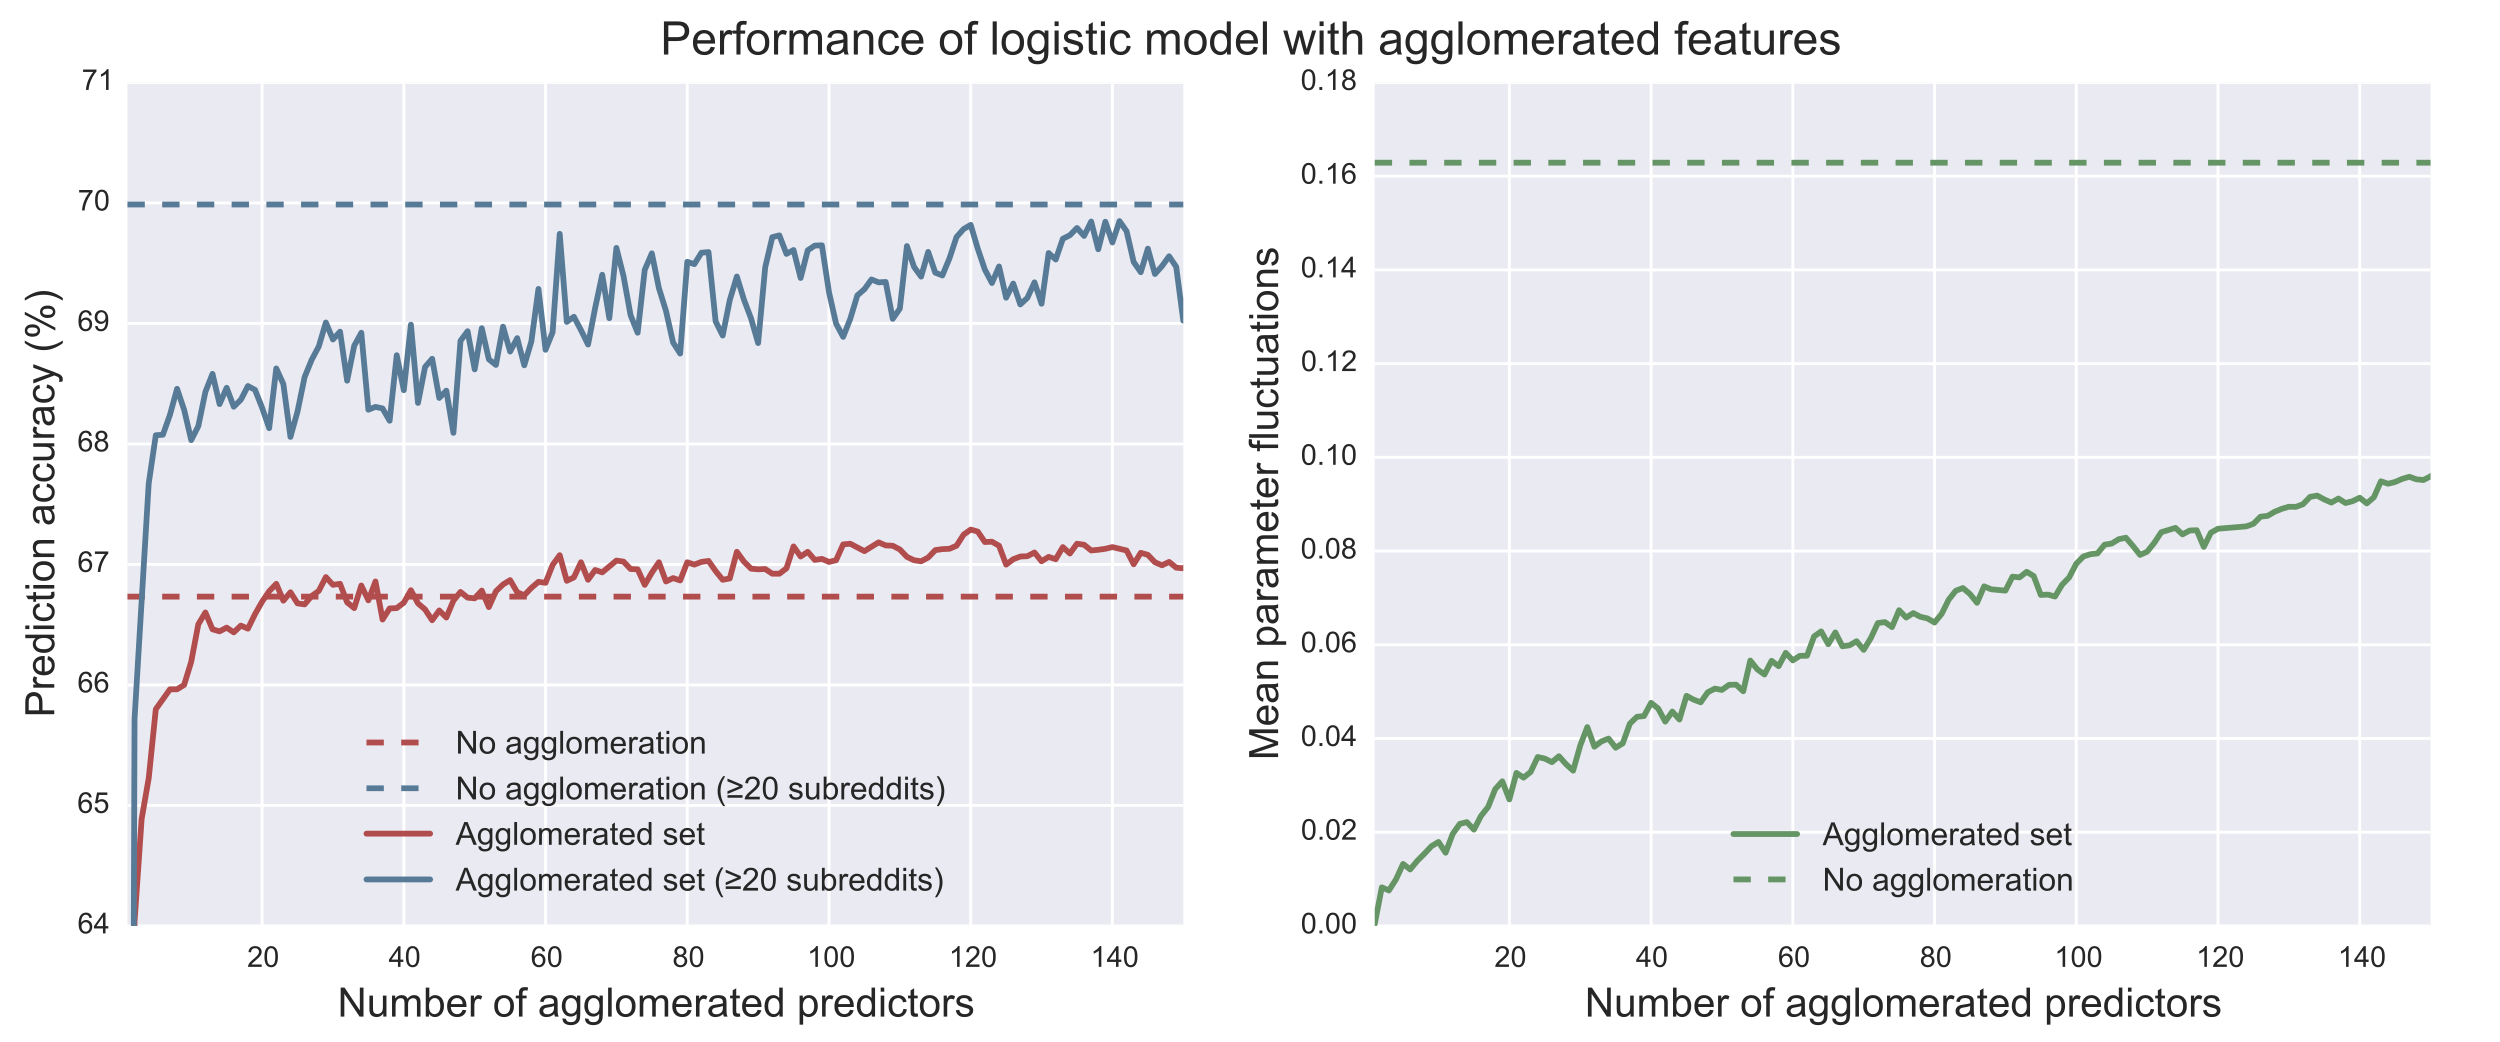 <?xml version="1.0" encoding="utf-8" standalone="no"?>
<!DOCTYPE svg PUBLIC "-//W3C//DTD SVG 1.1//EN"
  "http://www.w3.org/Graphics/SVG/1.1/DTD/svg11.dtd">
<!-- Created with matplotlib (http://matplotlib.org/) -->
<svg height="360pt" version="1.1" viewBox="0 0 864 360" width="864pt" xmlns="http://www.w3.org/2000/svg" xmlns:xlink="http://www.w3.org/1999/xlink">
 <defs>
  <style type="text/css">
*{stroke-linecap:butt;stroke-linejoin:round;}
  </style>
 </defs>
 <g id="figure_1">
  <g id="patch_1">
   <path d="
M0 360
L864 360
L864 0
L0 0
z
" style="fill:#ffffff;"/>
  </g>
  <g id="axes_1">
   <g id="patch_2">
    <path d="
M44.05 320
L408.942 320
L408.942 28.5
L44.05 28.5
z
" style="fill:#eaeaf2;"/>
   </g>
   <g id="matplotlib.axis_1">
    <g id="xtick_1">
     <g id="line2d_1">
      <path clip-path="url(#pe25e82aca2)" d="
M90.58 320
L90.58 28.5" style="fill:none;stroke:#ffffff;stroke-linecap:round;"/>
     </g>
     <g id="line2d_2">
      <defs>
       <path d="
M0 0
L0 0" id="m219da94a98" style="stroke:#262626;"/>
      </defs>
      <g>
       <use style="fill:#262626;stroke:#262626;" x="90.58" xlink:href="#m219da94a98" y="320.0"/>
      </g>
     </g>
     <g id="line2d_3">
      <g>
       <use style="fill:#262626;stroke:#262626;" x="90.58" xlink:href="#m219da94a98" y="28.5"/>
      </g>
     </g>
     <g id="text_1">
      <!-- 20 -->
      <defs>
       <path d="
M4.156 35.297
Q4.156 48 6.766 55.734
Q9.375 63.484 14.516 67.672
Q19.672 71.875 27.484 71.875
Q33.25 71.875 37.594 69.547
Q41.938 67.234 44.766 62.859
Q47.609 58.5 49.219 52.219
Q50.828 45.953 50.828 35.297
Q50.828 22.703 48.234 14.969
Q45.656 7.234 40.5 3
Q35.359 -1.219 27.484 -1.219
Q17.141 -1.219 11.234 6.203
Q4.156 15.141 4.156 35.297
M13.188 35.297
Q13.188 17.672 17.312 11.828
Q21.438 6 27.484 6
Q33.547 6 37.672 11.859
Q41.797 17.719 41.797 35.297
Q41.797 52.984 37.672 58.781
Q33.547 64.594 27.391 64.594
Q21.344 64.594 17.719 59.469
Q13.188 52.938 13.188 35.297" id="ArialMT-30"/>
       <path d="
M50.344 8.453
L50.344 0
L3.031 0
Q2.938 3.172 4.047 6.109
Q5.859 10.938 9.828 15.625
Q13.812 20.312 21.344 26.469
Q33.016 36.031 37.109 41.625
Q41.219 47.219 41.219 52.203
Q41.219 57.422 37.469 61
Q33.734 64.594 27.734 64.594
Q21.391 64.594 17.578 60.781
Q13.766 56.984 13.719 50.25
L4.688 51.172
Q5.609 61.281 11.656 66.578
Q17.719 71.875 27.938 71.875
Q38.234 71.875 44.234 66.156
Q50.25 60.453 50.25 52
Q50.25 47.703 48.484 43.547
Q46.734 39.406 42.656 34.812
Q38.578 30.219 29.109 22.219
Q21.188 15.578 18.938 13.203
Q16.703 10.844 15.234 8.453
z
" id="ArialMT-32"/>
      </defs>
      <g style="fill:#262626;" transform="translate(85.405 334.158)scale(0.1 -0.1)">
       <use xlink:href="#ArialMT-32"/>
       <use x="55.615" xlink:href="#ArialMT-30"/>
      </g>
     </g>
    </g>
    <g id="xtick_2">
     <g id="line2d_4">
      <path clip-path="url(#pe25e82aca2)" d="
M139.559 320
L139.559 28.5" style="fill:none;stroke:#ffffff;stroke-linecap:round;"/>
     </g>
     <g id="line2d_5">
      <g>
       <use style="fill:#262626;stroke:#262626;" x="139.559" xlink:href="#m219da94a98" y="320.0"/>
      </g>
     </g>
     <g id="line2d_6">
      <g>
       <use style="fill:#262626;stroke:#262626;" x="139.559" xlink:href="#m219da94a98" y="28.5"/>
      </g>
     </g>
     <g id="text_2">
      <!-- 40 -->
      <defs>
       <path d="
M32.328 0
L32.328 17.141
L1.266 17.141
L1.266 25.203
L33.938 71.578
L41.109 71.578
L41.109 25.203
L50.781 25.203
L50.781 17.141
L41.109 17.141
L41.109 0
z

M32.328 25.203
L32.328 57.469
L9.906 25.203
z
" id="ArialMT-34"/>
      </defs>
      <g style="fill:#262626;" transform="translate(134.3 334.158)scale(0.1 -0.1)">
       <use xlink:href="#ArialMT-34"/>
       <use x="55.615" xlink:href="#ArialMT-30"/>
      </g>
     </g>
    </g>
    <g id="xtick_3">
     <g id="line2d_7">
      <path clip-path="url(#pe25e82aca2)" d="
M188.537 320
L188.537 28.5" style="fill:none;stroke:#ffffff;stroke-linecap:round;"/>
     </g>
     <g id="line2d_8">
      <g>
       <use style="fill:#262626;stroke:#262626;" x="188.537" xlink:href="#m219da94a98" y="320.0"/>
      </g>
     </g>
     <g id="line2d_9">
      <g>
       <use style="fill:#262626;stroke:#262626;" x="188.537" xlink:href="#m219da94a98" y="28.5"/>
      </g>
     </g>
     <g id="text_3">
      <!-- 60 -->
      <defs>
       <path d="
M49.75 54.047
L41.016 53.375
Q39.844 58.547 37.703 60.891
Q34.125 64.656 28.906 64.656
Q24.703 64.656 21.531 62.312
Q17.391 59.281 14.984 53.469
Q12.594 47.656 12.5 36.922
Q15.672 41.75 20.266 44.094
Q24.859 46.438 29.891 46.438
Q38.672 46.438 44.844 39.969
Q51.031 33.5 51.031 23.25
Q51.031 16.5 48.125 10.719
Q45.219 4.938 40.141 1.859
Q35.062 -1.219 28.609 -1.219
Q17.625 -1.219 10.688 6.859
Q3.766 14.938 3.766 33.5
Q3.766 54.25 11.422 63.672
Q18.109 71.875 29.438 71.875
Q37.891 71.875 43.281 67.141
Q48.688 62.406 49.75 54.047
M13.875 23.188
Q13.875 18.656 15.797 14.5
Q17.719 10.359 21.188 8.172
Q24.656 6 28.469 6
Q34.031 6 38.031 10.484
Q42.047 14.984 42.047 22.703
Q42.047 30.125 38.078 34.391
Q34.125 38.672 28.125 38.672
Q22.172 38.672 18.016 34.391
Q13.875 30.125 13.875 23.188" id="ArialMT-36"/>
      </defs>
      <g style="fill:#262626;" transform="translate(183.404 334.158)scale(0.1 -0.1)">
       <use xlink:href="#ArialMT-36"/>
       <use x="55.615" xlink:href="#ArialMT-30"/>
      </g>
     </g>
    </g>
    <g id="xtick_4">
     <g id="line2d_10">
      <path clip-path="url(#pe25e82aca2)" d="
M237.516 320
L237.516 28.5" style="fill:none;stroke:#ffffff;stroke-linecap:round;"/>
     </g>
     <g id="line2d_11">
      <g>
       <use style="fill:#262626;stroke:#262626;" x="237.516" xlink:href="#m219da94a98" y="320.0"/>
      </g>
     </g>
     <g id="line2d_12">
      <g>
       <use style="fill:#262626;stroke:#262626;" x="237.516" xlink:href="#m219da94a98" y="28.5"/>
      </g>
     </g>
     <g id="text_4">
      <!-- 80 -->
      <defs>
       <path d="
M17.672 38.812
Q12.203 40.828 9.562 44.531
Q6.938 48.25 6.938 53.422
Q6.938 61.234 12.547 66.547
Q18.172 71.875 27.484 71.875
Q36.859 71.875 42.578 66.422
Q48.297 60.984 48.297 53.172
Q48.297 48.188 45.672 44.5
Q43.062 40.828 37.75 38.812
Q44.344 36.672 47.781 31.875
Q51.219 27.094 51.219 20.453
Q51.219 11.281 44.719 5.031
Q38.234 -1.219 27.641 -1.219
Q17.047 -1.219 10.547 5.047
Q4.047 11.328 4.047 20.703
Q4.047 27.688 7.594 32.391
Q11.141 37.109 17.672 38.812
M15.922 53.719
Q15.922 48.641 19.188 45.406
Q22.469 42.188 27.688 42.188
Q32.766 42.188 36.016 45.375
Q39.266 48.578 39.266 53.219
Q39.266 58.062 35.906 61.359
Q32.562 64.656 27.594 64.656
Q22.562 64.656 19.234 61.422
Q15.922 58.203 15.922 53.719
M13.094 20.656
Q13.094 16.891 14.875 13.375
Q16.656 9.859 20.172 7.922
Q23.688 6 27.734 6
Q34.031 6 38.125 10.047
Q42.234 14.109 42.234 20.359
Q42.234 26.703 38.016 30.859
Q33.797 35.016 27.438 35.016
Q21.234 35.016 17.156 30.906
Q13.094 26.812 13.094 20.656" id="ArialMT-38"/>
      </defs>
      <g style="fill:#262626;" transform="translate(232.397 334.158)scale(0.1 -0.1)">
       <use xlink:href="#ArialMT-38"/>
       <use x="55.615" xlink:href="#ArialMT-30"/>
      </g>
     </g>
    </g>
    <g id="xtick_5">
     <g id="line2d_13">
      <path clip-path="url(#pe25e82aca2)" d="
M286.495 320
L286.495 28.5" style="fill:none;stroke:#ffffff;stroke-linecap:round;"/>
     </g>
     <g id="line2d_14">
      <g>
       <use style="fill:#262626;stroke:#262626;" x="286.495" xlink:href="#m219da94a98" y="320.0"/>
      </g>
     </g>
     <g id="line2d_15">
      <g>
       <use style="fill:#262626;stroke:#262626;" x="286.495" xlink:href="#m219da94a98" y="28.5"/>
      </g>
     </g>
     <g id="text_5">
      <!-- 100 -->
      <defs>
       <path d="
M37.25 0
L28.469 0
L28.469 56
Q25.297 52.984 20.141 49.953
Q14.984 46.922 10.891 45.406
L10.891 53.906
Q18.266 57.375 23.781 62.297
Q29.297 67.234 31.594 71.875
L37.25 71.875
z
" id="ArialMT-31"/>
      </defs>
      <g style="fill:#262626;" transform="translate(278.937 334.158)scale(0.1 -0.1)">
       <use xlink:href="#ArialMT-31"/>
       <use x="55.615" xlink:href="#ArialMT-30"/>
       <use x="111.23" xlink:href="#ArialMT-30"/>
      </g>
     </g>
    </g>
    <g id="xtick_6">
     <g id="line2d_16">
      <path clip-path="url(#pe25e82aca2)" d="
M335.474 320
L335.474 28.5" style="fill:none;stroke:#ffffff;stroke-linecap:round;"/>
     </g>
     <g id="line2d_17">
      <g>
       <use style="fill:#262626;stroke:#262626;" x="335.474" xlink:href="#m219da94a98" y="320.0"/>
      </g>
     </g>
     <g id="line2d_18">
      <g>
       <use style="fill:#262626;stroke:#262626;" x="335.474" xlink:href="#m219da94a98" y="28.5"/>
      </g>
     </g>
     <g id="text_6">
      <!-- 120 -->
      <g style="fill:#262626;" transform="translate(327.916 334.158)scale(0.1 -0.1)">
       <use xlink:href="#ArialMT-31"/>
       <use x="55.615" xlink:href="#ArialMT-32"/>
       <use x="111.23" xlink:href="#ArialMT-30"/>
      </g>
     </g>
    </g>
    <g id="xtick_7">
     <g id="line2d_19">
      <path clip-path="url(#pe25e82aca2)" d="
M384.452 320
L384.452 28.5" style="fill:none;stroke:#ffffff;stroke-linecap:round;"/>
     </g>
     <g id="line2d_20">
      <g>
       <use style="fill:#262626;stroke:#262626;" x="384.452" xlink:href="#m219da94a98" y="320.0"/>
      </g>
     </g>
     <g id="line2d_21">
      <g>
       <use style="fill:#262626;stroke:#262626;" x="384.452" xlink:href="#m219da94a98" y="28.5"/>
      </g>
     </g>
     <g id="text_7">
      <!-- 140 -->
      <g style="fill:#262626;" transform="translate(376.895 334.158)scale(0.1 -0.1)">
       <use xlink:href="#ArialMT-31"/>
       <use x="55.615" xlink:href="#ArialMT-34"/>
       <use x="111.23" xlink:href="#ArialMT-30"/>
      </g>
     </g>
    </g>
    <g id="text_8">
     <!-- Number of agglomerated predictors -->
     <defs>
      <path d="
M40.438 19
L49.078 17.875
Q47.656 8.938 41.812 3.875
Q35.984 -1.172 27.484 -1.172
Q16.844 -1.172 10.375 5.781
Q3.906 12.75 3.906 25.734
Q3.906 34.125 6.688 40.422
Q9.469 46.734 15.156 49.875
Q20.844 53.031 27.547 53.031
Q35.984 53.031 41.359 48.75
Q46.734 44.484 48.25 36.625
L39.703 35.297
Q38.484 40.531 35.375 43.156
Q32.281 45.797 27.875 45.797
Q21.234 45.797 17.078 41.031
Q12.938 36.281 12.938 25.984
Q12.938 15.531 16.938 10.797
Q20.953 6.062 27.391 6.062
Q32.562 6.062 36.031 9.234
Q39.5 12.406 40.438 19" id="ArialMT-63"/>
      <path d="
M14.703 0
L6.547 0
L6.547 71.578
L15.328 71.578
L15.328 46.047
Q20.906 53.031 29.547 53.031
Q34.328 53.031 38.594 51.094
Q42.875 49.172 45.625 45.672
Q48.391 42.188 49.953 37.25
Q51.516 32.328 51.516 26.703
Q51.516 13.375 44.922 6.094
Q38.328 -1.172 29.109 -1.172
Q19.922 -1.172 14.703 6.5
z

M14.594 26.312
Q14.594 17 17.141 12.844
Q21.297 6.062 28.375 6.062
Q34.125 6.062 38.328 11.062
Q42.531 16.062 42.531 25.984
Q42.531 36.141 38.5 40.969
Q34.469 45.797 28.766 45.797
Q23 45.797 18.797 40.797
Q14.594 35.797 14.594 26.312" id="ArialMT-62"/>
      <path d="
M40.438 6.391
Q35.547 2.25 31.031 0.531
Q26.516 -1.172 21.344 -1.172
Q12.797 -1.172 8.203 3
Q3.609 7.172 3.609 13.672
Q3.609 17.484 5.344 20.625
Q7.078 23.781 9.891 25.688
Q12.703 27.594 16.219 28.562
Q18.797 29.25 24.031 29.891
Q34.672 31.156 39.703 32.906
Q39.75 34.719 39.75 35.203
Q39.75 40.578 37.25 42.781
Q33.891 45.75 27.25 45.75
Q21.047 45.75 18.094 43.578
Q15.141 41.406 13.719 35.891
L5.125 37.062
Q6.297 42.578 8.984 45.969
Q11.672 49.359 16.75 51.188
Q21.828 53.031 28.516 53.031
Q35.156 53.031 39.297 51.469
Q43.453 49.906 45.406 47.531
Q47.359 45.172 48.141 41.547
Q48.578 39.312 48.578 33.453
L48.578 21.734
Q48.578 9.469 49.141 6.219
Q49.703 2.984 51.375 0
L42.188 0
Q40.828 2.734 40.438 6.391
M39.703 26.031
Q34.906 24.078 25.344 22.703
Q19.922 21.922 17.672 20.938
Q15.438 19.969 14.203 18.094
Q12.984 16.219 12.984 13.922
Q12.984 10.406 15.641 8.062
Q18.312 5.719 23.438 5.719
Q28.516 5.719 32.469 7.938
Q36.422 10.156 38.281 14.016
Q39.703 17 39.703 22.797
z
" id="ArialMT-61"/>
      <path d="
M4.984 -4.297
L13.531 -5.562
Q14.062 -9.516 16.5 -11.328
Q19.781 -13.766 25.438 -13.766
Q31.547 -13.766 34.859 -11.328
Q38.188 -8.891 39.359 -4.5
Q40.047 -1.812 39.984 6.781
Q34.234 0 25.641 0
Q14.938 0 9.078 7.719
Q3.219 15.438 3.219 26.219
Q3.219 33.641 5.906 39.906
Q8.594 46.188 13.688 49.609
Q18.797 53.031 25.688 53.031
Q34.859 53.031 40.828 45.609
L40.828 51.859
L48.922 51.859
L48.922 7.031
Q48.922 -5.078 46.453 -10.125
Q44 -15.188 38.641 -18.109
Q33.297 -21.047 25.484 -21.047
Q16.219 -21.047 10.5 -16.875
Q4.781 -12.703 4.984 -4.297
M12.25 26.859
Q12.25 16.656 16.297 11.969
Q20.359 7.281 26.469 7.281
Q32.516 7.281 36.609 11.938
Q40.719 16.609 40.719 26.562
Q40.719 36.078 36.5 40.906
Q32.281 45.75 26.312 45.75
Q20.453 45.75 16.344 40.984
Q12.25 36.234 12.25 26.859" id="ArialMT-67"/>
      <path d="
M8.688 0
L8.688 45.016
L0.922 45.016
L0.922 51.859
L8.688 51.859
L8.688 57.375
Q8.688 62.594 9.625 65.141
Q10.891 68.562 14.078 70.672
Q17.281 72.797 23.047 72.797
Q26.766 72.797 31.25 71.922
L29.938 64.266
Q27.203 64.75 24.75 64.75
Q20.75 64.75 19.094 63.031
Q17.438 61.328 17.438 56.641
L17.438 51.859
L27.547 51.859
L27.547 45.016
L17.438 45.016
L17.438 0
z
" id="ArialMT-66"/>
      <path d="
M42.094 16.703
L51.172 15.578
Q49.031 7.625 43.219 3.219
Q37.406 -1.172 28.375 -1.172
Q17 -1.172 10.328 5.828
Q3.656 12.844 3.656 25.484
Q3.656 38.578 10.391 45.797
Q17.141 53.031 27.875 53.031
Q38.281 53.031 44.875 45.953
Q51.469 38.875 51.469 26.031
Q51.469 25.25 51.422 23.688
L12.75 23.688
Q13.234 15.141 17.578 10.594
Q21.922 6.062 28.422 6.062
Q33.25 6.062 36.672 8.594
Q40.094 11.141 42.094 16.703
M13.234 30.906
L42.188 30.906
Q41.609 37.453 38.875 40.719
Q34.672 45.797 27.984 45.797
Q21.922 45.797 17.797 41.75
Q13.672 37.703 13.234 30.906" id="ArialMT-65"/>
      <path d="
M40.234 0
L40.234 6.547
Q35.297 -1.172 25.734 -1.172
Q19.531 -1.172 14.328 2.25
Q9.125 5.672 6.266 11.797
Q3.422 17.922 3.422 25.875
Q3.422 33.641 6 39.969
Q8.594 46.297 13.766 49.656
Q18.953 53.031 25.344 53.031
Q30.031 53.031 33.688 51.047
Q37.359 49.078 39.656 45.906
L39.656 71.578
L48.391 71.578
L48.391 0
z

M12.453 25.875
Q12.453 15.922 16.641 10.984
Q20.844 6.062 26.562 6.062
Q32.328 6.062 36.344 10.766
Q40.375 15.484 40.375 25.141
Q40.375 35.797 36.266 40.766
Q32.172 45.75 26.172 45.75
Q20.312 45.75 16.375 40.969
Q12.453 36.188 12.453 25.875" id="ArialMT-64"/>
      <path d="
M25.781 7.859
L27.047 0.094
Q23.344 -0.688 20.406 -0.688
Q15.625 -0.688 12.984 0.828
Q10.359 2.344 9.281 4.812
Q8.203 7.281 8.203 15.188
L8.203 45.016
L1.766 45.016
L1.766 51.859
L8.203 51.859
L8.203 64.703
L16.938 69.969
L16.938 51.859
L25.781 51.859
L25.781 45.016
L16.938 45.016
L16.938 14.703
Q16.938 10.938 17.406 9.859
Q17.875 8.797 18.922 8.156
Q19.969 7.516 21.922 7.516
Q23.391 7.516 25.781 7.859" id="ArialMT-74"/>
      <path d="
M40.578 0
L40.578 7.625
Q34.516 -1.172 24.125 -1.172
Q19.531 -1.172 15.547 0.578
Q11.578 2.344 9.641 5
Q7.719 7.672 6.938 11.531
Q6.391 14.109 6.391 19.734
L6.391 51.859
L15.188 51.859
L15.188 23.094
Q15.188 16.219 15.719 13.812
Q16.547 10.359 19.234 8.375
Q21.922 6.391 25.875 6.391
Q29.828 6.391 33.297 8.422
Q36.766 10.453 38.203 13.938
Q39.656 17.438 39.656 24.078
L39.656 51.859
L48.438 51.859
L48.438 0
z
" id="ArialMT-75"/>
      <path d="
M6.641 61.469
L6.641 71.578
L15.438 71.578
L15.438 61.469
z

M6.641 0
L6.641 51.859
L15.438 51.859
L15.438 0
z
" id="ArialMT-69"/>
      <path d="
M6.594 -19.875
L6.594 51.859
L14.594 51.859
L14.594 45.125
Q17.438 49.078 21 51.047
Q24.562 53.031 29.641 53.031
Q36.281 53.031 41.359 49.609
Q46.438 46.188 49.016 39.953
Q51.609 33.734 51.609 26.312
Q51.609 18.359 48.75 11.984
Q45.906 5.609 40.453 2.219
Q35.016 -1.172 29 -1.172
Q24.609 -1.172 21.109 0.688
Q17.625 2.547 15.375 5.375
L15.375 -19.875
z

M14.547 25.641
Q14.547 15.625 18.594 10.844
Q22.656 6.062 28.422 6.062
Q34.281 6.062 38.453 11.016
Q42.625 15.969 42.625 26.375
Q42.625 36.281 38.547 41.203
Q34.469 46.141 28.812 46.141
Q23.188 46.141 18.859 40.891
Q14.547 35.641 14.547 25.641" id="ArialMT-70"/>
      <path d="
M6.5 0
L6.5 51.859
L14.406 51.859
L14.406 44
Q17.438 49.516 20 51.266
Q22.562 53.031 25.641 53.031
Q30.078 53.031 34.672 50.203
L31.641 42.047
Q28.422 43.953 25.203 43.953
Q22.312 43.953 20.016 42.219
Q17.719 40.484 16.75 37.406
Q15.281 32.719 15.281 27.156
L15.281 0
z
" id="ArialMT-72"/>
      <path d="
M3.078 15.484
L11.766 16.844
Q12.5 11.625 15.844 8.844
Q19.188 6.062 25.203 6.062
Q31.25 6.062 34.172 8.516
Q37.109 10.984 37.109 14.312
Q37.109 17.281 34.516 19
Q32.719 20.172 25.531 21.969
Q15.875 24.422 12.141 26.203
Q8.406 27.984 6.469 31.125
Q4.547 34.281 4.547 38.094
Q4.547 41.547 6.125 44.5
Q7.719 47.469 10.453 49.422
Q12.5 50.922 16.031 51.969
Q19.578 53.031 23.641 53.031
Q29.734 53.031 34.344 51.266
Q38.969 49.516 41.156 46.5
Q43.359 43.5 44.188 38.484
L35.594 37.312
Q35.016 41.312 32.203 43.547
Q29.391 45.797 24.266 45.797
Q18.219 45.797 15.625 43.797
Q13.031 41.797 13.031 39.109
Q13.031 37.406 14.109 36.031
Q15.188 34.625 17.484 33.688
Q18.797 33.203 25.25 31.453
Q34.578 28.953 38.25 27.359
Q41.938 25.781 44.031 22.75
Q46.141 19.734 46.141 15.234
Q46.141 10.844 43.578 6.953
Q41.016 3.078 36.172 0.953
Q31.344 -1.172 25.25 -1.172
Q15.141 -1.172 9.844 3.031
Q4.547 7.234 3.078 15.484" id="ArialMT-73"/>
      <path d="
M6.391 0
L6.391 71.578
L15.188 71.578
L15.188 0
z
" id="ArialMT-6c"/>
      <path d="
M3.328 25.922
Q3.328 40.328 11.328 47.266
Q18.016 53.031 27.641 53.031
Q38.328 53.031 45.109 46.016
Q51.906 39.016 51.906 26.656
Q51.906 16.656 48.906 10.906
Q45.906 5.172 40.156 2
Q34.422 -1.172 27.641 -1.172
Q16.75 -1.172 10.031 5.812
Q3.328 12.797 3.328 25.922
M12.359 25.922
Q12.359 15.969 16.703 11.016
Q21.047 6.062 27.641 6.062
Q34.188 6.062 38.531 11.031
Q42.875 16.016 42.875 26.219
Q42.875 35.844 38.5 40.797
Q34.125 45.75 27.641 45.75
Q21.047 45.75 16.703 40.812
Q12.359 35.891 12.359 25.922" id="ArialMT-6f"/>
      <path d="
M6.594 0
L6.594 51.859
L14.453 51.859
L14.453 44.578
Q16.891 48.391 20.938 50.703
Q25 53.031 30.172 53.031
Q35.938 53.031 39.625 50.641
Q43.312 48.25 44.828 43.953
Q50.984 53.031 60.844 53.031
Q68.562 53.031 72.703 48.75
Q76.859 44.484 76.859 35.594
L76.859 0
L68.109 0
L68.109 32.672
Q68.109 37.938 67.25 40.25
Q66.406 42.578 64.156 43.984
Q61.922 45.406 58.891 45.406
Q53.422 45.406 49.797 41.766
Q46.188 38.141 46.188 30.125
L46.188 0
L37.406 0
L37.406 33.688
Q37.406 39.547 35.25 42.469
Q33.109 45.406 28.219 45.406
Q24.516 45.406 21.359 43.453
Q18.219 41.5 16.797 37.734
Q15.375 33.984 15.375 26.906
L15.375 0
z
" id="ArialMT-6d"/>
      <path d="
M7.625 0
L7.625 71.578
L17.328 71.578
L54.938 15.375
L54.938 71.578
L64.016 71.578
L64.016 0
L54.297 0
L16.703 56.25
L16.703 0
z
" id="ArialMT-4e"/>
      <path id="ArialMT-20"/>
     </defs>
     <g style="fill:#262626;" transform="translate(116.665 351.337)scale(0.14 -0.14)">
      <use xlink:href="#ArialMT-4e"/>
      <use x="72.217" xlink:href="#ArialMT-75"/>
      <use x="127.832" xlink:href="#ArialMT-6d"/>
      <use x="211.133" xlink:href="#ArialMT-62"/>
      <use x="266.748" xlink:href="#ArialMT-65"/>
      <use x="322.363" xlink:href="#ArialMT-72"/>
      <use x="355.664" xlink:href="#ArialMT-20"/>
      <use x="383.447" xlink:href="#ArialMT-6f"/>
      <use x="439.062" xlink:href="#ArialMT-66"/>
      <use x="466.846" xlink:href="#ArialMT-20"/>
      <use x="494.629" xlink:href="#ArialMT-61"/>
      <use x="550.244" xlink:href="#ArialMT-67"/>
      <use x="605.859" xlink:href="#ArialMT-67"/>
      <use x="661.475" xlink:href="#ArialMT-6c"/>
      <use x="683.691" xlink:href="#ArialMT-6f"/>
      <use x="739.307" xlink:href="#ArialMT-6d"/>
      <use x="822.607" xlink:href="#ArialMT-65"/>
      <use x="878.223" xlink:href="#ArialMT-72"/>
      <use x="911.523" xlink:href="#ArialMT-61"/>
      <use x="967.139" xlink:href="#ArialMT-74"/>
      <use x="994.922" xlink:href="#ArialMT-65"/>
      <use x="1050.537" xlink:href="#ArialMT-64"/>
      <use x="1106.152" xlink:href="#ArialMT-20"/>
      <use x="1133.936" xlink:href="#ArialMT-70"/>
      <use x="1189.551" xlink:href="#ArialMT-72"/>
      <use x="1222.852" xlink:href="#ArialMT-65"/>
      <use x="1278.467" xlink:href="#ArialMT-64"/>
      <use x="1334.082" xlink:href="#ArialMT-69"/>
      <use x="1356.299" xlink:href="#ArialMT-63"/>
      <use x="1406.299" xlink:href="#ArialMT-74"/>
      <use x="1434.082" xlink:href="#ArialMT-6f"/>
      <use x="1489.697" xlink:href="#ArialMT-72"/>
      <use x="1522.998" xlink:href="#ArialMT-73"/>
     </g>
    </g>
   </g>
   <g id="matplotlib.axis_2">
    <g id="ytick_1">
     <g id="line2d_22">
      <path clip-path="url(#pe25e82aca2)" d="
M44.05 320
L408.942 320" style="fill:none;stroke:#ffffff;stroke-linecap:round;"/>
     </g>
     <g id="line2d_23">
      <g>
       <use style="fill:#262626;stroke:#262626;" x="44.05" xlink:href="#m219da94a98" y="320.0"/>
      </g>
     </g>
     <g id="line2d_24">
      <g>
       <use style="fill:#262626;stroke:#262626;" x="408.942" xlink:href="#m219da94a98" y="320.0"/>
      </g>
     </g>
     <g id="text_9">
      <!-- 64 -->
      <g style="fill:#262626;" transform="translate(26.788 322.585)scale(0.1 -0.1)">
       <use xlink:href="#ArialMT-36"/>
       <use x="55.615" xlink:href="#ArialMT-34"/>
      </g>
     </g>
    </g>
    <g id="ytick_2">
     <g id="line2d_25">
      <path clip-path="url(#pe25e82aca2)" d="
M44.05 278.357
L408.942 278.357" style="fill:none;stroke:#ffffff;stroke-linecap:round;"/>
     </g>
     <g id="line2d_26">
      <g>
       <use style="fill:#262626;stroke:#262626;" x="44.05" xlink:href="#m219da94a98" y="278.357"/>
      </g>
     </g>
     <g id="line2d_27">
      <g>
       <use style="fill:#262626;stroke:#262626;" x="408.942" xlink:href="#m219da94a98" y="278.357"/>
      </g>
     </g>
     <g id="text_10">
      <!-- 65 -->
      <defs>
       <path d="
M4.156 18.75
L13.375 19.531
Q14.406 12.797 18.141 9.391
Q21.875 6 27.156 6
Q33.5 6 37.891 10.781
Q42.281 15.578 42.281 23.484
Q42.281 31 38.062 35.344
Q33.844 39.703 27 39.703
Q22.75 39.703 19.328 37.766
Q15.922 35.844 13.969 32.766
L5.719 33.844
L12.641 70.609
L48.25 70.609
L48.25 62.203
L19.672 62.203
L15.828 42.969
Q22.266 47.469 29.344 47.469
Q38.719 47.469 45.156 40.969
Q51.609 34.469 51.609 24.266
Q51.609 14.547 45.953 7.469
Q39.062 -1.219 27.156 -1.219
Q17.391 -1.219 11.203 4.25
Q5.031 9.719 4.156 18.75" id="ArialMT-35"/>
      </defs>
      <g style="fill:#262626;" transform="translate(26.705 280.942)scale(0.1 -0.1)">
       <use xlink:href="#ArialMT-36"/>
       <use x="55.615" xlink:href="#ArialMT-35"/>
      </g>
     </g>
    </g>
    <g id="ytick_3">
     <g id="line2d_28">
      <path clip-path="url(#pe25e82aca2)" d="
M44.05 236.714
L408.942 236.714" style="fill:none;stroke:#ffffff;stroke-linecap:round;"/>
     </g>
     <g id="line2d_29">
      <g>
       <use style="fill:#262626;stroke:#262626;" x="44.05" xlink:href="#m219da94a98" y="236.714"/>
      </g>
     </g>
     <g id="line2d_30">
      <g>
       <use style="fill:#262626;stroke:#262626;" x="408.942" xlink:href="#m219da94a98" y="236.714"/>
      </g>
     </g>
     <g id="text_11">
      <!-- 66 -->
      <g style="fill:#262626;" transform="translate(26.762 239.299)scale(0.1 -0.1)">
       <use xlink:href="#ArialMT-36"/>
       <use x="55.615" xlink:href="#ArialMT-36"/>
      </g>
     </g>
    </g>
    <g id="ytick_4">
     <g id="line2d_31">
      <path clip-path="url(#pe25e82aca2)" d="
M44.05 195.071
L408.942 195.071" style="fill:none;stroke:#ffffff;stroke-linecap:round;"/>
     </g>
     <g id="line2d_32">
      <g>
       <use style="fill:#262626;stroke:#262626;" x="44.05" xlink:href="#m219da94a98" y="195.071"/>
      </g>
     </g>
     <g id="line2d_33">
      <g>
       <use style="fill:#262626;stroke:#262626;" x="408.942" xlink:href="#m219da94a98" y="195.071"/>
      </g>
     </g>
     <g id="text_12">
      <!-- 67 -->
      <defs>
       <path d="
M4.734 62.203
L4.734 70.656
L51.078 70.656
L51.078 63.812
Q44.234 56.547 37.516 44.484
Q30.812 32.422 27.156 19.672
Q24.516 10.688 23.781 0
L14.75 0
Q14.891 8.453 18.062 20.406
Q21.234 32.375 27.172 43.484
Q33.109 54.594 39.797 62.203
z
" id="ArialMT-37"/>
      </defs>
      <g style="fill:#262626;" transform="translate(26.758 197.657)scale(0.1 -0.1)">
       <use xlink:href="#ArialMT-36"/>
       <use x="55.615" xlink:href="#ArialMT-37"/>
      </g>
     </g>
    </g>
    <g id="ytick_5">
     <g id="line2d_34">
      <path clip-path="url(#pe25e82aca2)" d="
M44.05 153.429
L408.942 153.429" style="fill:none;stroke:#ffffff;stroke-linecap:round;"/>
     </g>
     <g id="line2d_35">
      <g>
       <use style="fill:#262626;stroke:#262626;" x="44.05" xlink:href="#m219da94a98" y="153.429"/>
      </g>
     </g>
     <g id="line2d_36">
      <g>
       <use style="fill:#262626;stroke:#262626;" x="408.942" xlink:href="#m219da94a98" y="153.429"/>
      </g>
     </g>
     <g id="text_13">
      <!-- 68 -->
      <g style="fill:#262626;" transform="translate(26.744 156.014)scale(0.1 -0.1)">
       <use xlink:href="#ArialMT-36"/>
       <use x="55.615" xlink:href="#ArialMT-38"/>
      </g>
     </g>
    </g>
    <g id="ytick_6">
     <g id="line2d_37">
      <path clip-path="url(#pe25e82aca2)" d="
M44.05 111.786
L408.942 111.786" style="fill:none;stroke:#ffffff;stroke-linecap:round;"/>
     </g>
     <g id="line2d_38">
      <g>
       <use style="fill:#262626;stroke:#262626;" x="44.05" xlink:href="#m219da94a98" y="111.786"/>
      </g>
     </g>
     <g id="line2d_39">
      <g>
       <use style="fill:#262626;stroke:#262626;" x="408.942" xlink:href="#m219da94a98" y="111.786"/>
      </g>
     </g>
     <g id="text_14">
      <!-- 69 -->
      <defs>
       <path d="
M5.469 16.547
L13.922 17.328
Q14.984 11.375 18.016 8.688
Q21.047 6 25.781 6
Q29.828 6 32.875 7.859
Q35.938 9.719 37.891 12.812
Q39.844 15.922 41.156 21.188
Q42.484 26.469 42.484 31.938
Q42.484 32.516 42.438 33.688
Q39.797 29.5 35.234 26.875
Q30.672 24.266 25.344 24.266
Q16.453 24.266 10.297 30.703
Q4.156 37.156 4.156 47.703
Q4.156 58.594 10.578 65.234
Q17 71.875 26.656 71.875
Q33.641 71.875 39.422 68.109
Q45.219 64.359 48.219 57.391
Q51.219 50.438 51.219 37.25
Q51.219 23.531 48.234 15.406
Q45.266 7.281 39.375 3.031
Q33.5 -1.219 25.594 -1.219
Q17.188 -1.219 11.859 3.438
Q6.547 8.109 5.469 16.547
M41.453 48.141
Q41.453 55.719 37.422 60.156
Q33.406 64.594 27.734 64.594
Q21.875 64.594 17.531 59.812
Q13.188 55.031 13.188 47.406
Q13.188 40.578 17.312 36.297
Q21.438 32.031 27.484 32.031
Q33.594 32.031 37.516 36.297
Q41.453 40.578 41.453 48.141" id="ArialMT-39"/>
      </defs>
      <g style="fill:#262626;" transform="translate(26.744 114.371)scale(0.1 -0.1)">
       <use xlink:href="#ArialMT-36"/>
       <use x="55.615" xlink:href="#ArialMT-39"/>
      </g>
     </g>
    </g>
    <g id="ytick_7">
     <g id="line2d_40">
      <path clip-path="url(#pe25e82aca2)" d="
M44.05 70.143
L408.942 70.143" style="fill:none;stroke:#ffffff;stroke-linecap:round;"/>
     </g>
     <g id="line2d_41">
      <g>
       <use style="fill:#262626;stroke:#262626;" x="44.05" xlink:href="#m219da94a98" y="70.143"/>
      </g>
     </g>
     <g id="line2d_42">
      <g>
       <use style="fill:#262626;stroke:#262626;" x="408.942" xlink:href="#m219da94a98" y="70.143"/>
      </g>
     </g>
     <g id="text_15">
      <!-- 70 -->
      <g style="fill:#262626;" transform="translate(26.88 72.728)scale(0.1 -0.1)">
       <use xlink:href="#ArialMT-37"/>
       <use x="55.615" xlink:href="#ArialMT-30"/>
      </g>
     </g>
    </g>
    <g id="ytick_8">
     <g id="line2d_43">
      <path clip-path="url(#pe25e82aca2)" d="
M44.05 28.5
L408.942 28.5" style="fill:none;stroke:#ffffff;stroke-linecap:round;"/>
     </g>
     <g id="line2d_44">
      <g>
       <use style="fill:#262626;stroke:#262626;" x="44.05" xlink:href="#m219da94a98" y="28.5"/>
      </g>
     </g>
     <g id="line2d_45">
      <g>
       <use style="fill:#262626;stroke:#262626;" x="408.942" xlink:href="#m219da94a98" y="28.5"/>
      </g>
     </g>
     <g id="text_16">
      <!-- 71 -->
      <g style="fill:#262626;" transform="translate(28.238 31.085)scale(0.1 -0.1)">
       <use xlink:href="#ArialMT-37"/>
       <use x="55.615" xlink:href="#ArialMT-31"/>
      </g>
     </g>
    </g>
    <g id="text_17">
     <!-- Prediction accuracy (%) -->
     <defs>
      <path d="
M6.594 0
L6.594 51.859
L14.5 51.859
L14.5 44.484
Q20.219 53.031 31 53.031
Q35.688 53.031 39.625 51.344
Q43.562 49.656 45.516 46.922
Q47.469 44.188 48.25 40.438
Q48.734 37.984 48.734 31.891
L48.734 0
L39.938 0
L39.938 31.547
Q39.938 36.922 38.906 39.578
Q37.891 42.234 35.281 43.812
Q32.672 45.406 29.156 45.406
Q23.531 45.406 19.453 41.844
Q15.375 38.281 15.375 28.328
L15.375 0
z
" id="ArialMT-6e"/>
      <path d="
M6.203 -19.969
L5.219 -11.719
Q8.109 -12.5 10.25 -12.5
Q13.188 -12.5 14.938 -11.516
Q16.703 -10.547 17.828 -8.797
Q18.656 -7.469 20.516 -2.25
Q20.75 -1.516 21.297 -0.094
L1.609 51.859
L11.078 51.859
L21.875 21.828
Q23.969 16.109 25.641 9.812
Q27.156 15.875 29.25 21.625
L40.328 51.859
L49.125 51.859
L29.391 -0.875
Q26.219 -9.422 24.469 -12.641
Q22.125 -17 19.094 -19.016
Q16.062 -21.047 11.859 -21.047
Q9.328 -21.047 6.203 -19.969" id="ArialMT-79"/>
      <path d="
M7.719 0
L7.719 71.578
L34.719 71.578
Q41.844 71.578 45.609 70.906
Q50.875 70.016 54.438 67.547
Q58.016 65.094 60.188 60.641
Q62.359 56.203 62.359 50.875
Q62.359 41.75 56.547 35.422
Q50.734 29.109 35.547 29.109
L17.188 29.109
L17.188 0
z

M17.188 37.547
L35.688 37.547
Q44.875 37.547 48.734 40.969
Q52.594 44.391 52.594 50.594
Q52.594 55.078 50.312 58.266
Q48.047 61.469 44.344 62.5
Q41.938 63.141 35.5 63.141
L17.188 63.141
z
" id="ArialMT-50"/>
      <path d="
M12.359 -21.047
L6.062 -21.047
Q20.656 2.391 20.656 25.875
Q20.656 35.062 18.562 44.094
Q16.891 51.422 13.922 58.156
Q12.016 62.547 6.062 72.797
L12.359 72.797
Q21.531 60.547 25.922 48.188
Q29.688 37.547 29.688 25.922
Q29.688 12.75 24.625 0.438
Q19.578 -11.859 12.359 -21.047" id="ArialMT-29"/>
      <path d="
M23.391 -21.047
Q16.109 -11.859 11.078 0.438
Q6.062 12.75 6.062 25.922
Q6.062 37.547 9.812 48.188
Q14.203 60.547 23.391 72.797
L29.688 72.797
Q23.781 62.641 21.875 58.297
Q18.891 51.562 17.188 44.234
Q15.094 35.109 15.094 25.875
Q15.094 2.391 29.688 -21.047
z
" id="ArialMT-28"/>
      <path d="
M5.812 54.391
Q5.812 62.062 9.672 67.422
Q13.531 72.797 20.844 72.797
Q27.594 72.797 32 67.984
Q36.422 63.188 36.422 53.859
Q36.422 44.781 31.953 39.875
Q27.484 34.969 20.953 34.969
Q14.453 34.969 10.125 39.797
Q5.812 44.625 5.812 54.391
M21.094 66.75
Q17.828 66.75 15.656 63.906
Q13.484 61.078 13.484 53.516
Q13.484 46.625 15.672 43.812
Q17.875 41.016 21.094 41.016
Q24.422 41.016 26.594 43.844
Q28.766 46.688 28.766 54.203
Q28.766 61.141 26.562 63.938
Q24.359 66.75 21.094 66.75
M21.141 -2.641
L60.297 72.797
L67.438 72.797
L28.422 -2.641
z

M52.094 16.797
Q52.094 24.516 55.953 29.859
Q59.812 35.203 67.188 35.203
Q73.922 35.203 78.344 30.391
Q82.766 25.594 82.766 16.266
Q82.766 7.172 78.297 2.266
Q73.828 -2.641 67.234 -2.641
Q60.75 -2.641 56.422 2.219
Q52.094 7.078 52.094 16.797
M67.438 29.156
Q64.109 29.156 61.938 26.312
Q59.766 23.484 59.766 15.922
Q59.766 9.078 61.953 6.25
Q64.156 3.422 67.391 3.422
Q70.75 3.422 72.922 6.25
Q75.094 9.078 75.094 16.609
Q75.094 23.531 72.891 26.344
Q70.703 29.156 67.438 29.156" id="ArialMT-25"/>
     </defs>
     <g style="fill:#262626;" transform="translate(18.758 247.907)rotate(-90.0)scale(0.14 -0.14)">
      <use xlink:href="#ArialMT-50"/>
      <use x="66.699" xlink:href="#ArialMT-72"/>
      <use x="100.0" xlink:href="#ArialMT-65"/>
      <use x="155.615" xlink:href="#ArialMT-64"/>
      <use x="211.23" xlink:href="#ArialMT-69"/>
      <use x="233.447" xlink:href="#ArialMT-63"/>
      <use x="283.447" xlink:href="#ArialMT-74"/>
      <use x="311.23" xlink:href="#ArialMT-69"/>
      <use x="333.447" xlink:href="#ArialMT-6f"/>
      <use x="389.062" xlink:href="#ArialMT-6e"/>
      <use x="444.678" xlink:href="#ArialMT-20"/>
      <use x="472.461" xlink:href="#ArialMT-61"/>
      <use x="528.076" xlink:href="#ArialMT-63"/>
      <use x="578.076" xlink:href="#ArialMT-63"/>
      <use x="628.076" xlink:href="#ArialMT-75"/>
      <use x="683.691" xlink:href="#ArialMT-72"/>
      <use x="716.992" xlink:href="#ArialMT-61"/>
      <use x="772.607" xlink:href="#ArialMT-63"/>
      <use x="822.607" xlink:href="#ArialMT-79"/>
      <use x="872.607" xlink:href="#ArialMT-20"/>
      <use x="900.391" xlink:href="#ArialMT-28"/>
      <use x="933.691" xlink:href="#ArialMT-25"/>
      <use x="1022.607" xlink:href="#ArialMT-29"/>
     </g>
    </g>
   </g>
   <g id="line2d_46">
    <path clip-path="url(#pe25e82aca2)" d="
M44.05 206.197
L421.186 206.197" style="fill:none;stroke:#b24d4e;stroke-dasharray:6,6;stroke-dashoffset:0.0;stroke-width:2;"/>
   </g>
   <g id="line2d_47">
    <path clip-path="url(#pe25e82aca2)" d="
M44.05 70.677
L421.186 70.677" style="fill:none;stroke:#577b97;stroke-dasharray:6,6;stroke-dashoffset:0.0;stroke-width:2;"/>
   </g>
   <g id="line2d_48">
    <path clip-path="url(#pe25e82aca2)" d="
M46.319 361
L46.499 318.585
L48.948 283.062
L51.397 268.97
L53.846 245.095
L58.744 238.224
L61.193 238.224
L63.642 236.71
L66.09 228.674
L68.539 215.746
L70.988 211.67
L73.437 217.494
L75.886 218.192
L78.335 216.911
L80.784 218.542
L83.233 216.212
L85.682 217.261
L88.131 212.253
L90.58 207.944
L93.029 204.333
L95.478 201.771
L97.927 207.594
L100.376 204.683
L102.825 208.526
L105.273 208.876
L107.722 205.964
L110.171 204.217
L112.62 199.442
L115.069 202.12
L117.518 201.771
L119.967 208.177
L122.416 210.156
L124.865 202.353
L127.314 207.478
L129.763 200.956
L132.212 214.116
L134.661 210.273
L137.11 210.157
L139.559 208.293
L142.008 203.984
L144.456 208.526
L146.905 210.622
L149.354 214.349
L151.803 210.972
L154.252 213.417
L156.701 207.594
L159.15 204.566
L161.599 206.546
L164.048 206.779
L166.497 204.101
L168.946 209.807
L171.395 204.333
L173.844 202.004
L176.293 200.49
L178.742 204.683
L181.191 205.732
L183.639 203.169
L186.088 201.072
L188.537 201.422
L190.986 195.25
L193.435 191.872
L195.884 200.723
L198.333 199.558
L200.782 194.318
L203.231 200.374
L205.68 196.996
L208.129 197.811
L213.027 193.735
L215.476 194.085
L217.925 196.647
L220.374 196.763
L222.822 202.121
L225.271 197.928
L227.72 194.318
L230.169 200.956
L232.618 199.791
L235.067 200.606
L237.516 194.318
L239.965 195.133
L242.414 194.201
L244.863 193.852
L247.312 197.346
L249.761 200.374
L252.21 199.908
L254.659 190.707
L257.108 194.085
L259.557 196.53
L262.006 196.763
L264.454 196.647
L266.903 198.277
L269.352 198.277
L271.801 196.414
L274.25 188.844
L276.699 192.338
L279.148 190.707
L281.597 193.502
L284.046 193.153
L286.495 194.201
L288.944 193.618
L291.393 188.145
L293.842 187.912
L298.74 190.474
L303.637 187.446
L306.086 188.494
L308.535 188.611
L310.984 189.892
L313.433 192.454
L315.882 193.619
L318.331 193.968
L320.78 192.687
L323.229 190.125
L325.678 189.775
L328.127 189.659
L330.576 188.611
L333.025 184.767
L335.474 183.02
L337.923 183.719
L340.372 187.329
L342.82 187.213
L345.269 188.61
L347.718 195.133
L350.167 193.269
L352.616 192.337
L355.065 192.221
L357.514 190.94
L359.963 193.968
L362.412 192.454
L364.861 193.269
L367.31 189.076
L369.759 191.289
L372.208 187.912
L374.657 188.261
L377.106 190.241
L379.555 190.008
L382.003 189.659
L384.452 189.076
L389.35 190.241
L391.799 195.016
L394.248 191.057
L396.697 191.755
L399.146 194.317
L401.595 195.366
L404.044 194.201
L406.493 196.181
L408.942 196.414
L411.391 194.318
L411.391 194.318" style="fill:none;stroke:#b24d4e;stroke-linecap:round;stroke-width:2;"/>
   </g>
   <g id="line2d_49">
    <path clip-path="url(#pe25e82aca2)" d="
M46.078 361
L46.499 248.469
L51.397 167.06
L53.846 150.408
L56.295 150.244
L58.744 143.342
L61.193 134.372
L63.642 141.651
L66.09 152.099
L68.539 147.258
L70.988 135.422
L73.437 129.208
L75.886 139.652
L78.335 134.021
L80.784 140.566
L83.233 138.164
L85.682 133.412
L88.131 134.717
L90.58 140.91
L93.029 147.974
L95.478 127.331
L97.927 132.72
L100.376 150.994
L102.825 142.209
L105.273 130.312
L107.722 124.327
L110.171 119.719
L112.62 111.451
L115.069 117.329
L117.518 114.626
L119.967 131.563
L122.416 119.493
L124.865 115
L127.314 141.601
L129.763 140.614
L132.212 141.157
L134.661 145.41
L137.11 122.76
L139.559 134.857
L142.008 112.21
L144.456 139.258
L146.905 126.825
L149.354 123.992
L151.803 137.532
L154.252 135.013
L156.701 149.593
L159.15 117.777
L161.599 114.476
L164.048 127.652
L166.497 113.433
L168.946 124.169
L171.395 126.119
L173.844 112.902
L176.293 121.5
L178.742 116.86
L181.191 126.247
L183.639 117.997
L186.088 99.848
L188.537 120.889
L190.986 114.794
L193.435 80.818
L195.884 111.254
L198.333 109.476
L200.782 114.092
L203.231 119.074
L205.68 106.431
L208.129 94.951
L210.578 109.97
L213.027 85.678
L215.476 95.365
L217.925 108.928
L220.374 114.993
L222.822 93.267
L225.271 87.556
L227.72 99.584
L230.169 107.478
L232.618 118.375
L235.067 122.19
L237.516 90.477
L239.965 91.289
L242.414 87.335
L244.863 87.123
L247.312 111.046
L249.761 115.955
L252.21 103.726
L254.659 95.566
L257.108 103.559
L259.557 110.026
L262.006 118.56
L264.454 92.387
L266.903 81.959
L269.352 81.343
L271.801 87.742
L274.25 86.405
L276.699 96.072
L279.148 86.505
L281.597 84.882
L284.046 84.779
L286.495 100.949
L288.944 111.823
L291.393 116.416
L293.842 110.211
L296.291 102.097
L298.74 99.956
L301.189 96.579
L303.637 97.588
L306.086 97.432
L308.535 110.188
L310.984 106.661
L313.433 85.035
L315.882 92.222
L318.331 95.604
L320.78 87.066
L323.229 94.225
L325.678 95.198
L328.127 89.306
L330.576 81.909
L333.025 79.156
L335.474 77.717
L337.923 85.94
L340.372 93.188
L342.82 97.808
L345.269 92.085
L347.718 102.898
L350.167 98.004
L352.616 105.217
L355.065 102.948
L357.514 97.571
L359.963 104.962
L362.412 87.442
L364.861 89.69
L367.31 82.526
L369.759 81.29
L372.208 78.794
L374.657 81.542
L377.106 76.575
L379.555 86.147
L382.003 76.63
L384.452 83.796
L386.901 76.413
L389.35 79.916
L391.799 90.543
L394.248 94.074
L396.697 85.938
L399.146 94.693
L401.595 91.962
L404.044 88.571
L406.493 92.207
L408.942 110.825
L411.391 101.473
L411.391 101.473" style="fill:none;stroke:#577b97;stroke-linecap:round;stroke-width:2;"/>
   </g>
   <g id="patch_3">
    <path d="
M44.05 28.5
L408.942 28.5" style="fill:none;"/>
   </g>
   <g id="patch_4">
    <path d="
M408.942 320
L408.942 28.5" style="fill:none;"/>
   </g>
   <g id="patch_5">
    <path d="
M44.05 320
L408.942 320" style="fill:none;"/>
   </g>
   <g id="patch_6">
    <path d="
M44.05 320
L44.05 28.5" style="fill:none;"/>
   </g>
   <g id="legend_1">
    <g id="line2d_50">
     <path d="
M126.655 256.6
L148.655 256.6" style="fill:none;stroke:#b24d4e;stroke-dasharray:6,6;stroke-dashoffset:0.0;stroke-width:2;"/>
    </g>
    <g id="line2d_51"/>
    <g id="text_18">
     <!-- No agglomeration -->
     <g style="fill:#262626;" transform="translate(157.455 260.45)scale(0.11 -0.11)">
      <use xlink:href="#ArialMT-4e"/>
      <use x="72.217" xlink:href="#ArialMT-6f"/>
      <use x="127.832" xlink:href="#ArialMT-20"/>
      <use x="155.615" xlink:href="#ArialMT-61"/>
      <use x="211.23" xlink:href="#ArialMT-67"/>
      <use x="266.846" xlink:href="#ArialMT-67"/>
      <use x="322.461" xlink:href="#ArialMT-6c"/>
      <use x="344.678" xlink:href="#ArialMT-6f"/>
      <use x="400.293" xlink:href="#ArialMT-6d"/>
      <use x="483.594" xlink:href="#ArialMT-65"/>
      <use x="539.209" xlink:href="#ArialMT-72"/>
      <use x="572.51" xlink:href="#ArialMT-61"/>
      <use x="628.125" xlink:href="#ArialMT-74"/>
      <use x="655.908" xlink:href="#ArialMT-69"/>
      <use x="678.125" xlink:href="#ArialMT-6f"/>
      <use x="733.74" xlink:href="#ArialMT-6e"/>
     </g>
    </g>
    <g id="line2d_52">
     <path d="
M126.655 272.423
L148.655 272.423" style="fill:none;stroke:#577b97;stroke-dasharray:6,6;stroke-dashoffset:0.0;stroke-width:2;"/>
    </g>
    <g id="line2d_53"/>
    <g id="text_19">
     <!-- No agglomeration (≥20 subreddits) -->
     <defs>
      <path d="
M51.172 37.203
L3.766 16.938
L3.766 25.688
L41.312 41.266
L3.766 56.641
L3.766 65.438
L51.172 45.406
z

M51.078 5.172
L3.812 5.172
L3.812 13.328
L51.078 13.328
z
" id="ArialMT-2265"/>
     </defs>
     <g style="fill:#262626;" transform="translate(157.455 276.273)scale(0.11 -0.11)">
      <use xlink:href="#ArialMT-4e"/>
      <use x="72.217" xlink:href="#ArialMT-6f"/>
      <use x="127.832" xlink:href="#ArialMT-20"/>
      <use x="155.615" xlink:href="#ArialMT-61"/>
      <use x="211.23" xlink:href="#ArialMT-67"/>
      <use x="266.846" xlink:href="#ArialMT-67"/>
      <use x="322.461" xlink:href="#ArialMT-6c"/>
      <use x="344.678" xlink:href="#ArialMT-6f"/>
      <use x="400.293" xlink:href="#ArialMT-6d"/>
      <use x="483.594" xlink:href="#ArialMT-65"/>
      <use x="539.209" xlink:href="#ArialMT-72"/>
      <use x="572.51" xlink:href="#ArialMT-61"/>
      <use x="628.125" xlink:href="#ArialMT-74"/>
      <use x="655.908" xlink:href="#ArialMT-69"/>
      <use x="678.125" xlink:href="#ArialMT-6f"/>
      <use x="733.74" xlink:href="#ArialMT-6e"/>
      <use x="789.355" xlink:href="#ArialMT-20"/>
      <use x="817.139" xlink:href="#ArialMT-28"/>
      <use x="850.439" xlink:href="#ArialMT-2265"/>
      <use x="905.322" xlink:href="#ArialMT-32"/>
      <use x="960.938" xlink:href="#ArialMT-30"/>
      <use x="1016.553" xlink:href="#ArialMT-20"/>
      <use x="1044.336" xlink:href="#ArialMT-73"/>
      <use x="1094.336" xlink:href="#ArialMT-75"/>
      <use x="1149.951" xlink:href="#ArialMT-62"/>
      <use x="1205.566" xlink:href="#ArialMT-72"/>
      <use x="1238.867" xlink:href="#ArialMT-65"/>
      <use x="1294.482" xlink:href="#ArialMT-64"/>
      <use x="1350.098" xlink:href="#ArialMT-64"/>
      <use x="1405.713" xlink:href="#ArialMT-69"/>
      <use x="1427.93" xlink:href="#ArialMT-74"/>
      <use x="1455.713" xlink:href="#ArialMT-73"/>
      <use x="1505.713" xlink:href="#ArialMT-29"/>
     </g>
    </g>
    <g id="line2d_54">
     <path d="
M126.655 288.112
L148.655 288.112" style="fill:none;stroke:#b24d4e;stroke-linecap:round;stroke-width:2;"/>
    </g>
    <g id="line2d_55"/>
    <g id="text_20">
     <!-- Agglomerated set -->
     <defs>
      <path d="
M-0.141 0
L27.344 71.578
L37.547 71.578
L66.844 0
L56.062 0
L47.703 21.688
L17.781 21.688
L9.906 0
z

M20.516 29.391
L44.781 29.391
L37.312 49.219
Q33.891 58.25 32.234 64.062
Q30.859 57.172 28.375 50.391
z
" id="ArialMT-41"/>
     </defs>
     <g style="fill:#262626;" transform="translate(157.455 291.962)scale(0.11 -0.11)">
      <use xlink:href="#ArialMT-41"/>
      <use x="66.699" xlink:href="#ArialMT-67"/>
      <use x="122.314" xlink:href="#ArialMT-67"/>
      <use x="177.93" xlink:href="#ArialMT-6c"/>
      <use x="200.146" xlink:href="#ArialMT-6f"/>
      <use x="255.762" xlink:href="#ArialMT-6d"/>
      <use x="339.062" xlink:href="#ArialMT-65"/>
      <use x="394.678" xlink:href="#ArialMT-72"/>
      <use x="427.979" xlink:href="#ArialMT-61"/>
      <use x="483.594" xlink:href="#ArialMT-74"/>
      <use x="511.377" xlink:href="#ArialMT-65"/>
      <use x="566.992" xlink:href="#ArialMT-64"/>
      <use x="622.607" xlink:href="#ArialMT-20"/>
      <use x="650.391" xlink:href="#ArialMT-73"/>
      <use x="700.391" xlink:href="#ArialMT-65"/>
      <use x="756.006" xlink:href="#ArialMT-74"/>
     </g>
    </g>
    <g id="line2d_56">
     <path d="
M126.655 303.935
L148.655 303.935" style="fill:none;stroke:#577b97;stroke-linecap:round;stroke-width:2;"/>
    </g>
    <g id="line2d_57"/>
    <g id="text_21">
     <!-- Agglomerated set (≥20 subreddits) -->
     <g style="fill:#262626;" transform="translate(157.455 307.785)scale(0.11 -0.11)">
      <use xlink:href="#ArialMT-41"/>
      <use x="66.699" xlink:href="#ArialMT-67"/>
      <use x="122.314" xlink:href="#ArialMT-67"/>
      <use x="177.93" xlink:href="#ArialMT-6c"/>
      <use x="200.146" xlink:href="#ArialMT-6f"/>
      <use x="255.762" xlink:href="#ArialMT-6d"/>
      <use x="339.062" xlink:href="#ArialMT-65"/>
      <use x="394.678" xlink:href="#ArialMT-72"/>
      <use x="427.979" xlink:href="#ArialMT-61"/>
      <use x="483.594" xlink:href="#ArialMT-74"/>
      <use x="511.377" xlink:href="#ArialMT-65"/>
      <use x="566.992" xlink:href="#ArialMT-64"/>
      <use x="622.607" xlink:href="#ArialMT-20"/>
      <use x="650.391" xlink:href="#ArialMT-73"/>
      <use x="700.391" xlink:href="#ArialMT-65"/>
      <use x="756.006" xlink:href="#ArialMT-74"/>
      <use x="783.789" xlink:href="#ArialMT-20"/>
      <use x="811.572" xlink:href="#ArialMT-28"/>
      <use x="844.873" xlink:href="#ArialMT-2265"/>
      <use x="899.756" xlink:href="#ArialMT-32"/>
      <use x="955.371" xlink:href="#ArialMT-30"/>
      <use x="1010.986" xlink:href="#ArialMT-20"/>
      <use x="1038.77" xlink:href="#ArialMT-73"/>
      <use x="1088.77" xlink:href="#ArialMT-75"/>
      <use x="1144.385" xlink:href="#ArialMT-62"/>
      <use x="1200.0" xlink:href="#ArialMT-72"/>
      <use x="1233.301" xlink:href="#ArialMT-65"/>
      <use x="1288.916" xlink:href="#ArialMT-64"/>
      <use x="1344.531" xlink:href="#ArialMT-64"/>
      <use x="1400.146" xlink:href="#ArialMT-69"/>
      <use x="1422.363" xlink:href="#ArialMT-74"/>
      <use x="1450.146" xlink:href="#ArialMT-73"/>
      <use x="1500.146" xlink:href="#ArialMT-29"/>
     </g>
    </g>
   </g>
  </g>
  <g id="axes_2">
   <g id="patch_7">
    <path d="
M475.108 320
L840 320
L840 28.5
L475.108 28.5
z
" style="fill:#eaeaf2;"/>
   </g>
   <g id="matplotlib.axis_3">
    <g id="xtick_8">
     <g id="line2d_58">
      <path clip-path="url(#p6cae619ecc)" d="
M521.638 320
L521.638 28.5" style="fill:none;stroke:#ffffff;stroke-linecap:round;"/>
     </g>
     <g id="line2d_59">
      <g>
       <use style="fill:#262626;stroke:#262626;" x="521.638" xlink:href="#m219da94a98" y="320.0"/>
      </g>
     </g>
     <g id="line2d_60">
      <g>
       <use style="fill:#262626;stroke:#262626;" x="521.638" xlink:href="#m219da94a98" y="28.5"/>
      </g>
     </g>
     <g id="text_22">
      <!-- 20 -->
      <g style="fill:#262626;" transform="translate(516.463 334.158)scale(0.1 -0.1)">
       <use xlink:href="#ArialMT-32"/>
       <use x="55.615" xlink:href="#ArialMT-30"/>
      </g>
     </g>
    </g>
    <g id="xtick_9">
     <g id="line2d_61">
      <path clip-path="url(#p6cae619ecc)" d="
M570.617 320
L570.617 28.5" style="fill:none;stroke:#ffffff;stroke-linecap:round;"/>
     </g>
     <g id="line2d_62">
      <g>
       <use style="fill:#262626;stroke:#262626;" x="570.617" xlink:href="#m219da94a98" y="320.0"/>
      </g>
     </g>
     <g id="line2d_63">
      <g>
       <use style="fill:#262626;stroke:#262626;" x="570.617" xlink:href="#m219da94a98" y="28.5"/>
      </g>
     </g>
     <g id="text_23">
      <!-- 40 -->
      <g style="fill:#262626;" transform="translate(565.358 334.158)scale(0.1 -0.1)">
       <use xlink:href="#ArialMT-34"/>
       <use x="55.615" xlink:href="#ArialMT-30"/>
      </g>
     </g>
    </g>
    <g id="xtick_10">
     <g id="line2d_64">
      <path clip-path="url(#p6cae619ecc)" d="
M619.596 320
L619.596 28.5" style="fill:none;stroke:#ffffff;stroke-linecap:round;"/>
     </g>
     <g id="line2d_65">
      <g>
       <use style="fill:#262626;stroke:#262626;" x="619.596" xlink:href="#m219da94a98" y="320.0"/>
      </g>
     </g>
     <g id="line2d_66">
      <g>
       <use style="fill:#262626;stroke:#262626;" x="619.596" xlink:href="#m219da94a98" y="28.5"/>
      </g>
     </g>
     <g id="text_24">
      <!-- 60 -->
      <g style="fill:#262626;" transform="translate(614.462 334.158)scale(0.1 -0.1)">
       <use xlink:href="#ArialMT-36"/>
       <use x="55.615" xlink:href="#ArialMT-30"/>
      </g>
     </g>
    </g>
    <g id="xtick_11">
     <g id="line2d_67">
      <path clip-path="url(#p6cae619ecc)" d="
M668.574 320
L668.574 28.5" style="fill:none;stroke:#ffffff;stroke-linecap:round;"/>
     </g>
     <g id="line2d_68">
      <g>
       <use style="fill:#262626;stroke:#262626;" x="668.574" xlink:href="#m219da94a98" y="320.0"/>
      </g>
     </g>
     <g id="line2d_69">
      <g>
       <use style="fill:#262626;stroke:#262626;" x="668.574" xlink:href="#m219da94a98" y="28.5"/>
      </g>
     </g>
     <g id="text_25">
      <!-- 80 -->
      <g style="fill:#262626;" transform="translate(663.455 334.158)scale(0.1 -0.1)">
       <use xlink:href="#ArialMT-38"/>
       <use x="55.615" xlink:href="#ArialMT-30"/>
      </g>
     </g>
    </g>
    <g id="xtick_12">
     <g id="line2d_70">
      <path clip-path="url(#p6cae619ecc)" d="
M717.553 320
L717.553 28.5" style="fill:none;stroke:#ffffff;stroke-linecap:round;"/>
     </g>
     <g id="line2d_71">
      <g>
       <use style="fill:#262626;stroke:#262626;" x="717.553" xlink:href="#m219da94a98" y="320.0"/>
      </g>
     </g>
     <g id="line2d_72">
      <g>
       <use style="fill:#262626;stroke:#262626;" x="717.553" xlink:href="#m219da94a98" y="28.5"/>
      </g>
     </g>
     <g id="text_26">
      <!-- 100 -->
      <g style="fill:#262626;" transform="translate(709.995 334.158)scale(0.1 -0.1)">
       <use xlink:href="#ArialMT-31"/>
       <use x="55.615" xlink:href="#ArialMT-30"/>
       <use x="111.23" xlink:href="#ArialMT-30"/>
      </g>
     </g>
    </g>
    <g id="xtick_13">
     <g id="line2d_73">
      <path clip-path="url(#p6cae619ecc)" d="
M766.532 320
L766.532 28.5" style="fill:none;stroke:#ffffff;stroke-linecap:round;"/>
     </g>
     <g id="line2d_74">
      <g>
       <use style="fill:#262626;stroke:#262626;" x="766.532" xlink:href="#m219da94a98" y="320.0"/>
      </g>
     </g>
     <g id="line2d_75">
      <g>
       <use style="fill:#262626;stroke:#262626;" x="766.532" xlink:href="#m219da94a98" y="28.5"/>
      </g>
     </g>
     <g id="text_27">
      <!-- 120 -->
      <g style="fill:#262626;" transform="translate(758.974 334.158)scale(0.1 -0.1)">
       <use xlink:href="#ArialMT-31"/>
       <use x="55.615" xlink:href="#ArialMT-32"/>
       <use x="111.23" xlink:href="#ArialMT-30"/>
      </g>
     </g>
    </g>
    <g id="xtick_14">
     <g id="line2d_76">
      <path clip-path="url(#p6cae619ecc)" d="
M815.511 320
L815.511 28.5" style="fill:none;stroke:#ffffff;stroke-linecap:round;"/>
     </g>
     <g id="line2d_77">
      <g>
       <use style="fill:#262626;stroke:#262626;" x="815.511" xlink:href="#m219da94a98" y="320.0"/>
      </g>
     </g>
     <g id="line2d_78">
      <g>
       <use style="fill:#262626;stroke:#262626;" x="815.511" xlink:href="#m219da94a98" y="28.5"/>
      </g>
     </g>
     <g id="text_28">
      <!-- 140 -->
      <g style="fill:#262626;" transform="translate(807.953 334.158)scale(0.1 -0.1)">
       <use xlink:href="#ArialMT-31"/>
       <use x="55.615" xlink:href="#ArialMT-34"/>
       <use x="111.23" xlink:href="#ArialMT-30"/>
      </g>
     </g>
    </g>
    <g id="text_29">
     <!-- Number of agglomerated predictors -->
     <g style="fill:#262626;" transform="translate(547.723 351.337)scale(0.14 -0.14)">
      <use xlink:href="#ArialMT-4e"/>
      <use x="72.217" xlink:href="#ArialMT-75"/>
      <use x="127.832" xlink:href="#ArialMT-6d"/>
      <use x="211.133" xlink:href="#ArialMT-62"/>
      <use x="266.748" xlink:href="#ArialMT-65"/>
      <use x="322.363" xlink:href="#ArialMT-72"/>
      <use x="355.664" xlink:href="#ArialMT-20"/>
      <use x="383.447" xlink:href="#ArialMT-6f"/>
      <use x="439.062" xlink:href="#ArialMT-66"/>
      <use x="466.846" xlink:href="#ArialMT-20"/>
      <use x="494.629" xlink:href="#ArialMT-61"/>
      <use x="550.244" xlink:href="#ArialMT-67"/>
      <use x="605.859" xlink:href="#ArialMT-67"/>
      <use x="661.475" xlink:href="#ArialMT-6c"/>
      <use x="683.691" xlink:href="#ArialMT-6f"/>
      <use x="739.307" xlink:href="#ArialMT-6d"/>
      <use x="822.607" xlink:href="#ArialMT-65"/>
      <use x="878.223" xlink:href="#ArialMT-72"/>
      <use x="911.523" xlink:href="#ArialMT-61"/>
      <use x="967.139" xlink:href="#ArialMT-74"/>
      <use x="994.922" xlink:href="#ArialMT-65"/>
      <use x="1050.537" xlink:href="#ArialMT-64"/>
      <use x="1106.152" xlink:href="#ArialMT-20"/>
      <use x="1133.936" xlink:href="#ArialMT-70"/>
      <use x="1189.551" xlink:href="#ArialMT-72"/>
      <use x="1222.852" xlink:href="#ArialMT-65"/>
      <use x="1278.467" xlink:href="#ArialMT-64"/>
      <use x="1334.082" xlink:href="#ArialMT-69"/>
      <use x="1356.299" xlink:href="#ArialMT-63"/>
      <use x="1406.299" xlink:href="#ArialMT-74"/>
      <use x="1434.082" xlink:href="#ArialMT-6f"/>
      <use x="1489.697" xlink:href="#ArialMT-72"/>
      <use x="1522.998" xlink:href="#ArialMT-73"/>
     </g>
    </g>
   </g>
   <g id="matplotlib.axis_4">
    <g id="ytick_9">
     <g id="line2d_79">
      <path clip-path="url(#p6cae619ecc)" d="
M475.108 320
L840 320" style="fill:none;stroke:#ffffff;stroke-linecap:round;"/>
     </g>
     <g id="line2d_80">
      <g>
       <use style="fill:#262626;stroke:#262626;" x="475.108" xlink:href="#m219da94a98" y="320.0"/>
      </g>
     </g>
     <g id="line2d_81">
      <g>
       <use style="fill:#262626;stroke:#262626;" x="840.0" xlink:href="#m219da94a98" y="320.0"/>
      </g>
     </g>
     <g id="text_30">
      <!-- 0.00 -->
      <defs>
       <path d="
M9.078 0
L9.078 10.016
L19.094 10.016
L19.094 0
z
" id="ArialMT-2e"/>
      </defs>
      <g style="fill:#262626;" transform="translate(449.541 322.585)scale(0.1 -0.1)">
       <use xlink:href="#ArialMT-30"/>
       <use x="55.615" xlink:href="#ArialMT-2e"/>
       <use x="83.398" xlink:href="#ArialMT-30"/>
       <use x="139.014" xlink:href="#ArialMT-30"/>
      </g>
     </g>
    </g>
    <g id="ytick_10">
     <g id="line2d_82">
      <path clip-path="url(#p6cae619ecc)" d="
M475.108 287.611
L840 287.611" style="fill:none;stroke:#ffffff;stroke-linecap:round;"/>
     </g>
     <g id="line2d_83">
      <g>
       <use style="fill:#262626;stroke:#262626;" x="475.108" xlink:href="#m219da94a98" y="287.611"/>
      </g>
     </g>
     <g id="line2d_84">
      <g>
       <use style="fill:#262626;stroke:#262626;" x="840.0" xlink:href="#m219da94a98" y="287.611"/>
      </g>
     </g>
     <g id="text_31">
      <!-- 0.02 -->
      <g style="fill:#262626;" transform="translate(449.589 290.196)scale(0.1 -0.1)">
       <use xlink:href="#ArialMT-30"/>
       <use x="55.615" xlink:href="#ArialMT-2e"/>
       <use x="83.398" xlink:href="#ArialMT-30"/>
       <use x="139.014" xlink:href="#ArialMT-32"/>
      </g>
     </g>
    </g>
    <g id="ytick_11">
     <g id="line2d_85">
      <path clip-path="url(#p6cae619ecc)" d="
M475.108 255.222
L840 255.222" style="fill:none;stroke:#ffffff;stroke-linecap:round;"/>
     </g>
     <g id="line2d_86">
      <g>
       <use style="fill:#262626;stroke:#262626;" x="475.108" xlink:href="#m219da94a98" y="255.222"/>
      </g>
     </g>
     <g id="line2d_87">
      <g>
       <use style="fill:#262626;stroke:#262626;" x="840.0" xlink:href="#m219da94a98" y="255.222"/>
      </g>
     </g>
     <g id="text_32">
      <!-- 0.04 -->
      <g style="fill:#262626;" transform="translate(449.546 257.807)scale(0.1 -0.1)">
       <use xlink:href="#ArialMT-30"/>
       <use x="55.615" xlink:href="#ArialMT-2e"/>
       <use x="83.398" xlink:href="#ArialMT-30"/>
       <use x="139.014" xlink:href="#ArialMT-34"/>
      </g>
     </g>
    </g>
    <g id="ytick_12">
     <g id="line2d_88">
      <path clip-path="url(#p6cae619ecc)" d="
M475.108 222.833
L840 222.833" style="fill:none;stroke:#ffffff;stroke-linecap:round;"/>
     </g>
     <g id="line2d_89">
      <g>
       <use style="fill:#262626;stroke:#262626;" x="475.108" xlink:href="#m219da94a98" y="222.833"/>
      </g>
     </g>
     <g id="line2d_90">
      <g>
       <use style="fill:#262626;stroke:#262626;" x="840.0" xlink:href="#m219da94a98" y="222.833"/>
      </g>
     </g>
     <g id="text_33">
      <!-- 0.06 -->
      <g style="fill:#262626;" transform="translate(449.521 225.418)scale(0.1 -0.1)">
       <use xlink:href="#ArialMT-30"/>
       <use x="55.615" xlink:href="#ArialMT-2e"/>
       <use x="83.398" xlink:href="#ArialMT-30"/>
       <use x="139.014" xlink:href="#ArialMT-36"/>
      </g>
     </g>
    </g>
    <g id="ytick_13">
     <g id="line2d_91">
      <path clip-path="url(#p6cae619ecc)" d="
M475.108 190.444
L840 190.444" style="fill:none;stroke:#ffffff;stroke-linecap:round;"/>
     </g>
     <g id="line2d_92">
      <g>
       <use style="fill:#262626;stroke:#262626;" x="475.108" xlink:href="#m219da94a98" y="190.444"/>
      </g>
     </g>
     <g id="line2d_93">
      <g>
       <use style="fill:#262626;stroke:#262626;" x="840.0" xlink:href="#m219da94a98" y="190.444"/>
      </g>
     </g>
     <g id="text_34">
      <!-- 0.08 -->
      <g style="fill:#262626;" transform="translate(449.502 193.03)scale(0.1 -0.1)">
       <use xlink:href="#ArialMT-30"/>
       <use x="55.615" xlink:href="#ArialMT-2e"/>
       <use x="83.398" xlink:href="#ArialMT-30"/>
       <use x="139.014" xlink:href="#ArialMT-38"/>
      </g>
     </g>
    </g>
    <g id="ytick_14">
     <g id="line2d_94">
      <path clip-path="url(#p6cae619ecc)" d="
M475.108 158.056
L840 158.056" style="fill:none;stroke:#ffffff;stroke-linecap:round;"/>
     </g>
     <g id="line2d_95">
      <g>
       <use style="fill:#262626;stroke:#262626;" x="475.108" xlink:href="#m219da94a98" y="158.056"/>
      </g>
     </g>
     <g id="line2d_96">
      <g>
       <use style="fill:#262626;stroke:#262626;" x="840.0" xlink:href="#m219da94a98" y="158.056"/>
      </g>
     </g>
     <g id="text_35">
      <!-- 0.10 -->
      <g style="fill:#262626;" transform="translate(449.541 160.641)scale(0.1 -0.1)">
       <use xlink:href="#ArialMT-30"/>
       <use x="55.615" xlink:href="#ArialMT-2e"/>
       <use x="83.398" xlink:href="#ArialMT-31"/>
       <use x="139.014" xlink:href="#ArialMT-30"/>
      </g>
     </g>
    </g>
    <g id="ytick_15">
     <g id="line2d_97">
      <path clip-path="url(#p6cae619ecc)" d="
M475.108 125.667
L840 125.667" style="fill:none;stroke:#ffffff;stroke-linecap:round;"/>
     </g>
     <g id="line2d_98">
      <g>
       <use style="fill:#262626;stroke:#262626;" x="475.108" xlink:href="#m219da94a98" y="125.667"/>
      </g>
     </g>
     <g id="line2d_99">
      <g>
       <use style="fill:#262626;stroke:#262626;" x="840.0" xlink:href="#m219da94a98" y="125.667"/>
      </g>
     </g>
     <g id="text_36">
      <!-- 0.12 -->
      <g style="fill:#262626;" transform="translate(449.589 128.252)scale(0.1 -0.1)">
       <use xlink:href="#ArialMT-30"/>
       <use x="55.615" xlink:href="#ArialMT-2e"/>
       <use x="83.398" xlink:href="#ArialMT-31"/>
       <use x="139.014" xlink:href="#ArialMT-32"/>
      </g>
     </g>
    </g>
    <g id="ytick_16">
     <g id="line2d_100">
      <path clip-path="url(#p6cae619ecc)" d="
M475.108 93.278
L840 93.278" style="fill:none;stroke:#ffffff;stroke-linecap:round;"/>
     </g>
     <g id="line2d_101">
      <g>
       <use style="fill:#262626;stroke:#262626;" x="475.108" xlink:href="#m219da94a98" y="93.278"/>
      </g>
     </g>
     <g id="line2d_102">
      <g>
       <use style="fill:#262626;stroke:#262626;" x="840.0" xlink:href="#m219da94a98" y="93.278"/>
      </g>
     </g>
     <g id="text_37">
      <!-- 0.14 -->
      <g style="fill:#262626;" transform="translate(449.546 95.863)scale(0.1 -0.1)">
       <use xlink:href="#ArialMT-30"/>
       <use x="55.615" xlink:href="#ArialMT-2e"/>
       <use x="83.398" xlink:href="#ArialMT-31"/>
       <use x="139.014" xlink:href="#ArialMT-34"/>
      </g>
     </g>
    </g>
    <g id="ytick_17">
     <g id="line2d_103">
      <path clip-path="url(#p6cae619ecc)" d="
M475.108 60.889
L840 60.889" style="fill:none;stroke:#ffffff;stroke-linecap:round;"/>
     </g>
     <g id="line2d_104">
      <g>
       <use style="fill:#262626;stroke:#262626;" x="475.108" xlink:href="#m219da94a98" y="60.889"/>
      </g>
     </g>
     <g id="line2d_105">
      <g>
       <use style="fill:#262626;stroke:#262626;" x="840.0" xlink:href="#m219da94a98" y="60.889"/>
      </g>
     </g>
     <g id="text_38">
      <!-- 0.16 -->
      <g style="fill:#262626;" transform="translate(449.521 63.474)scale(0.1 -0.1)">
       <use xlink:href="#ArialMT-30"/>
       <use x="55.615" xlink:href="#ArialMT-2e"/>
       <use x="83.398" xlink:href="#ArialMT-31"/>
       <use x="139.014" xlink:href="#ArialMT-36"/>
      </g>
     </g>
    </g>
    <g id="ytick_18">
     <g id="line2d_106">
      <path clip-path="url(#p6cae619ecc)" d="
M475.108 28.5
L840 28.5" style="fill:none;stroke:#ffffff;stroke-linecap:round;"/>
     </g>
     <g id="line2d_107">
      <g>
       <use style="fill:#262626;stroke:#262626;" x="475.108" xlink:href="#m219da94a98" y="28.5"/>
      </g>
     </g>
     <g id="line2d_108">
      <g>
       <use style="fill:#262626;stroke:#262626;" x="840.0" xlink:href="#m219da94a98" y="28.5"/>
      </g>
     </g>
     <g id="text_39">
      <!-- 0.18 -->
      <g style="fill:#262626;" transform="translate(449.502 31.085)scale(0.1 -0.1)">
       <use xlink:href="#ArialMT-30"/>
       <use x="55.615" xlink:href="#ArialMT-2e"/>
       <use x="83.398" xlink:href="#ArialMT-31"/>
       <use x="139.014" xlink:href="#ArialMT-38"/>
      </g>
     </g>
    </g>
    <g id="text_40">
     <!-- Mean parameter fluctuations -->
     <defs>
      <path d="
M7.422 0
L7.422 71.578
L21.688 71.578
L38.625 20.906
Q40.969 13.812 42.047 10.297
Q43.266 14.203 45.844 21.781
L62.984 71.578
L75.734 71.578
L75.734 0
L66.609 0
L66.609 59.906
L45.797 0
L37.25 0
L16.547 60.938
L16.547 0
z
" id="ArialMT-4d"/>
     </defs>
     <g style="fill:#262626;" transform="translate(441.719 262.686)rotate(-90.0)scale(0.14 -0.14)">
      <use xlink:href="#ArialMT-4d"/>
      <use x="83.301" xlink:href="#ArialMT-65"/>
      <use x="138.916" xlink:href="#ArialMT-61"/>
      <use x="194.531" xlink:href="#ArialMT-6e"/>
      <use x="250.146" xlink:href="#ArialMT-20"/>
      <use x="277.93" xlink:href="#ArialMT-70"/>
      <use x="333.545" xlink:href="#ArialMT-61"/>
      <use x="389.16" xlink:href="#ArialMT-72"/>
      <use x="422.461" xlink:href="#ArialMT-61"/>
      <use x="478.076" xlink:href="#ArialMT-6d"/>
      <use x="561.377" xlink:href="#ArialMT-65"/>
      <use x="616.992" xlink:href="#ArialMT-74"/>
      <use x="644.775" xlink:href="#ArialMT-65"/>
      <use x="700.391" xlink:href="#ArialMT-72"/>
      <use x="733.691" xlink:href="#ArialMT-20"/>
      <use x="761.475" xlink:href="#ArialMT-66"/>
      <use x="789.258" xlink:href="#ArialMT-6c"/>
      <use x="811.475" xlink:href="#ArialMT-75"/>
      <use x="867.09" xlink:href="#ArialMT-63"/>
      <use x="917.09" xlink:href="#ArialMT-74"/>
      <use x="944.873" xlink:href="#ArialMT-75"/>
      <use x="1000.488" xlink:href="#ArialMT-61"/>
      <use x="1056.104" xlink:href="#ArialMT-74"/>
      <use x="1083.887" xlink:href="#ArialMT-69"/>
      <use x="1106.104" xlink:href="#ArialMT-6f"/>
      <use x="1161.719" xlink:href="#ArialMT-6e"/>
      <use x="1217.334" xlink:href="#ArialMT-73"/>
     </g>
    </g>
   </g>
   <g id="line2d_109">
    <path clip-path="url(#p6cae619ecc)" d="
M475.108 319.319
L477.557 306.664
L480.006 307.748
L482.455 303.912
L484.904 298.577
L487.353 300.478
L489.802 297.506
L492.251 295.068
L494.7 292.456
L497.149 290.982
L499.598 294.703
L502.047 288.212
L504.495 284.74
L506.944 284.123
L509.393 286.722
L511.842 281.967
L514.291 278.89
L516.74 272.729
L519.189 270.024
L521.638 276.271
L524.087 267.118
L526.536 268.747
L528.985 266.793
L531.434 261.622
L533.883 262.171
L536.332 263.4
L538.781 261.358
L541.23 264.12
L543.678 266.342
L546.127 257.648
L548.576 251.285
L551.025 258.052
L553.474 256.222
L555.923 255.244
L558.372 258.41
L560.821 256.904
L563.27 250.11
L565.719 247.734
L568.168 247.463
L570.617 242.903
L573.066 244.857
L575.515 249.383
L577.964 245.914
L580.413 248.666
L582.861 240.476
L585.31 241.804
L587.759 242.717
L590.208 239.245
L592.657 237.996
L595.106 238.432
L597.555 236.683
L600.004 236.613
L602.453 238.897
L604.902 228.284
L607.351 231.346
L609.8 233.103
L612.249 228.374
L614.698 230.232
L617.147 225.633
L619.596 228.234
L622.044 226.654
L624.493 226.621
L626.942 219.956
L629.391 218.211
L631.84 222.635
L634.289 218.566
L636.738 223.347
L639.187 223.021
L641.636 221.604
L644.085 224.596
L646.534 220.563
L648.983 215.32
L651.432 215.005
L653.881 216.732
L656.33 210.892
L658.779 213.42
L661.228 211.883
L663.676 213.161
L666.125 213.726
L668.574 215.147
L671.023 212.174
L673.472 207.237
L675.921 204.161
L678.37 203.222
L680.819 205.284
L683.268 208.324
L685.717 202.645
L688.166 203.664
L693.064 204.124
L695.513 199.291
L697.962 199.542
L700.411 197.616
L702.859 199.097
L705.308 205.617
L707.757 205.491
L710.206 206.161
L712.655 202.083
L715.104 199.544
L717.553 194.821
L720.002 192.328
L722.451 191.54
L724.9 191.251
L727.349 188.237
L729.798 187.854
L732.247 186.346
L734.696 185.832
L737.145 188.669
L739.594 191.777
L742.042 190.678
L744.491 187.642
L746.94 183.932
L751.838 182.433
L754.287 184.683
L756.736 183.35
L759.185 183.239
L761.634 189.007
L764.083 184.088
L766.532 182.729
L776.328 181.913
L778.777 181.035
L781.225 178.569
L783.674 178.285
L786.123 176.867
L788.572 175.856
L791.021 175.127
L793.47 175.167
L795.919 174.259
L798.368 171.718
L800.817 171.282
L803.266 172.612
L805.715 173.688
L808.164 172.295
L810.613 173.841
L813.062 173.199
L815.511 172.013
L817.96 173.969
L820.408 171.862
L822.857 166.333
L825.306 167.179
L827.755 166.568
L830.204 165.502
L832.653 164.765
L835.102 165.652
L837.551 165.894
L840 164.602
L842.449 162.982
L842.449 162.982" style="fill:none;stroke:#659564;stroke-linecap:round;stroke-width:2;"/>
   </g>
   <g id="line2d_110">
    <path clip-path="url(#p6cae619ecc)" d="
M475.108 56.231
L852.245 56.231" style="fill:none;stroke:#659564;stroke-dasharray:6,6;stroke-dashoffset:0.0;stroke-width:2;"/>
   </g>
   <g id="patch_8">
    <path d="
M475.108 28.5
L840 28.5" style="fill:none;"/>
   </g>
   <g id="patch_9">
    <path d="
M840 320
L840 28.5" style="fill:none;"/>
   </g>
   <g id="patch_10">
    <path d="
M475.108 320
L840 320" style="fill:none;"/>
   </g>
   <g id="patch_11">
    <path d="
M475.108 320
L475.108 28.5" style="fill:none;"/>
   </g>
   <g id="legend_2">
    <g id="line2d_111">
     <path d="
M599.081 288.246
L621.081 288.246" style="fill:none;stroke:#659564;stroke-linecap:round;stroke-width:2;"/>
    </g>
    <g id="line2d_112"/>
    <g id="text_41">
     <!-- Agglomerated set -->
     <g style="fill:#262626;" transform="translate(629.881 292.096)scale(0.11 -0.11)">
      <use xlink:href="#ArialMT-41"/>
      <use x="66.699" xlink:href="#ArialMT-67"/>
      <use x="122.314" xlink:href="#ArialMT-67"/>
      <use x="177.93" xlink:href="#ArialMT-6c"/>
      <use x="200.146" xlink:href="#ArialMT-6f"/>
      <use x="255.762" xlink:href="#ArialMT-6d"/>
      <use x="339.062" xlink:href="#ArialMT-65"/>
      <use x="394.678" xlink:href="#ArialMT-72"/>
      <use x="427.979" xlink:href="#ArialMT-61"/>
      <use x="483.594" xlink:href="#ArialMT-74"/>
      <use x="511.377" xlink:href="#ArialMT-65"/>
      <use x="566.992" xlink:href="#ArialMT-64"/>
      <use x="622.607" xlink:href="#ArialMT-20"/>
      <use x="650.391" xlink:href="#ArialMT-73"/>
      <use x="700.391" xlink:href="#ArialMT-65"/>
      <use x="756.006" xlink:href="#ArialMT-74"/>
     </g>
    </g>
    <g id="line2d_113">
     <path d="
M599.081 303.935
L621.081 303.935" style="fill:none;stroke:#659564;stroke-dasharray:6,6;stroke-dashoffset:0.0;stroke-width:2;"/>
    </g>
    <g id="line2d_114"/>
    <g id="text_42">
     <!-- No agglomeration -->
     <g style="fill:#262626;" transform="translate(629.881 307.785)scale(0.11 -0.11)">
      <use xlink:href="#ArialMT-4e"/>
      <use x="72.217" xlink:href="#ArialMT-6f"/>
      <use x="127.832" xlink:href="#ArialMT-20"/>
      <use x="155.615" xlink:href="#ArialMT-61"/>
      <use x="211.23" xlink:href="#ArialMT-67"/>
      <use x="266.846" xlink:href="#ArialMT-67"/>
      <use x="322.461" xlink:href="#ArialMT-6c"/>
      <use x="344.678" xlink:href="#ArialMT-6f"/>
      <use x="400.293" xlink:href="#ArialMT-6d"/>
      <use x="483.594" xlink:href="#ArialMT-65"/>
      <use x="539.209" xlink:href="#ArialMT-72"/>
      <use x="572.51" xlink:href="#ArialMT-61"/>
      <use x="628.125" xlink:href="#ArialMT-74"/>
      <use x="655.908" xlink:href="#ArialMT-69"/>
      <use x="678.125" xlink:href="#ArialMT-6f"/>
      <use x="733.74" xlink:href="#ArialMT-6e"/>
     </g>
    </g>
   </g>
  </g>
  <g id="text_43">
   <!-- Performance of logistic model with agglomerated features -->
   <defs>
    <path d="
M16.156 0
L0.297 51.859
L9.375 51.859
L17.625 21.922
L20.703 10.797
Q20.906 11.625 23.391 21.484
L31.641 51.859
L40.672 51.859
L48.438 21.781
L51.031 11.859
L54 21.875
L62.891 51.859
L71.438 51.859
L55.219 0
L46.094 0
L37.844 31.062
L35.844 39.891
L25.344 0
z
" id="ArialMT-77"/>
    <path d="
M6.594 0
L6.594 71.578
L15.375 71.578
L15.375 45.906
Q21.531 53.031 30.906 53.031
Q36.672 53.031 40.922 50.75
Q45.172 48.484 47 44.484
Q48.828 40.484 48.828 32.859
L48.828 0
L40.047 0
L40.047 32.859
Q40.047 39.453 37.188 42.453
Q34.328 45.453 29.109 45.453
Q25.203 45.453 21.75 43.422
Q18.312 41.406 16.844 37.938
Q15.375 34.469 15.375 28.375
L15.375 0
z
" id="ArialMT-68"/>
   </defs>
   <g style="fill:#262626;" transform="translate(228.221 18.848)scale(0.16 -0.16)">
    <use xlink:href="#ArialMT-50"/>
    <use x="66.699" xlink:href="#ArialMT-65"/>
    <use x="122.314" xlink:href="#ArialMT-72"/>
    <use x="155.615" xlink:href="#ArialMT-66"/>
    <use x="183.398" xlink:href="#ArialMT-6f"/>
    <use x="239.014" xlink:href="#ArialMT-72"/>
    <use x="272.314" xlink:href="#ArialMT-6d"/>
    <use x="355.615" xlink:href="#ArialMT-61"/>
    <use x="411.23" xlink:href="#ArialMT-6e"/>
    <use x="466.846" xlink:href="#ArialMT-63"/>
    <use x="516.846" xlink:href="#ArialMT-65"/>
    <use x="572.461" xlink:href="#ArialMT-20"/>
    <use x="600.244" xlink:href="#ArialMT-6f"/>
    <use x="655.859" xlink:href="#ArialMT-66"/>
    <use x="683.643" xlink:href="#ArialMT-20"/>
    <use x="711.426" xlink:href="#ArialMT-6c"/>
    <use x="733.643" xlink:href="#ArialMT-6f"/>
    <use x="789.258" xlink:href="#ArialMT-67"/>
    <use x="844.873" xlink:href="#ArialMT-69"/>
    <use x="867.09" xlink:href="#ArialMT-73"/>
    <use x="917.09" xlink:href="#ArialMT-74"/>
    <use x="944.873" xlink:href="#ArialMT-69"/>
    <use x="967.09" xlink:href="#ArialMT-63"/>
    <use x="1017.09" xlink:href="#ArialMT-20"/>
    <use x="1044.873" xlink:href="#ArialMT-6d"/>
    <use x="1128.174" xlink:href="#ArialMT-6f"/>
    <use x="1183.789" xlink:href="#ArialMT-64"/>
    <use x="1239.404" xlink:href="#ArialMT-65"/>
    <use x="1295.02" xlink:href="#ArialMT-6c"/>
    <use x="1317.236" xlink:href="#ArialMT-20"/>
    <use x="1345.02" xlink:href="#ArialMT-77"/>
    <use x="1417.236" xlink:href="#ArialMT-69"/>
    <use x="1439.453" xlink:href="#ArialMT-74"/>
    <use x="1467.236" xlink:href="#ArialMT-68"/>
    <use x="1522.852" xlink:href="#ArialMT-20"/>
    <use x="1550.635" xlink:href="#ArialMT-61"/>
    <use x="1606.25" xlink:href="#ArialMT-67"/>
    <use x="1661.865" xlink:href="#ArialMT-67"/>
    <use x="1717.48" xlink:href="#ArialMT-6c"/>
    <use x="1739.697" xlink:href="#ArialMT-6f"/>
    <use x="1795.312" xlink:href="#ArialMT-6d"/>
    <use x="1878.613" xlink:href="#ArialMT-65"/>
    <use x="1934.229" xlink:href="#ArialMT-72"/>
    <use x="1967.529" xlink:href="#ArialMT-61"/>
    <use x="2023.145" xlink:href="#ArialMT-74"/>
    <use x="2050.928" xlink:href="#ArialMT-65"/>
    <use x="2106.543" xlink:href="#ArialMT-64"/>
    <use x="2162.158" xlink:href="#ArialMT-20"/>
    <use x="2189.941" xlink:href="#ArialMT-66"/>
    <use x="2217.725" xlink:href="#ArialMT-65"/>
    <use x="2273.34" xlink:href="#ArialMT-61"/>
    <use x="2328.955" xlink:href="#ArialMT-74"/>
    <use x="2356.738" xlink:href="#ArialMT-75"/>
    <use x="2412.354" xlink:href="#ArialMT-72"/>
    <use x="2445.654" xlink:href="#ArialMT-65"/>
    <use x="2501.27" xlink:href="#ArialMT-73"/>
   </g>
  </g>
 </g>
 <defs>
  <clipPath id="p6cae619ecc">
   <rect height="291.5" width="364.892" x="475.108" y="28.5"/>
  </clipPath>
  <clipPath id="pe25e82aca2">
   <rect height="291.5" width="364.892" x="44.05" y="28.5"/>
  </clipPath>
 </defs>
</svg>
